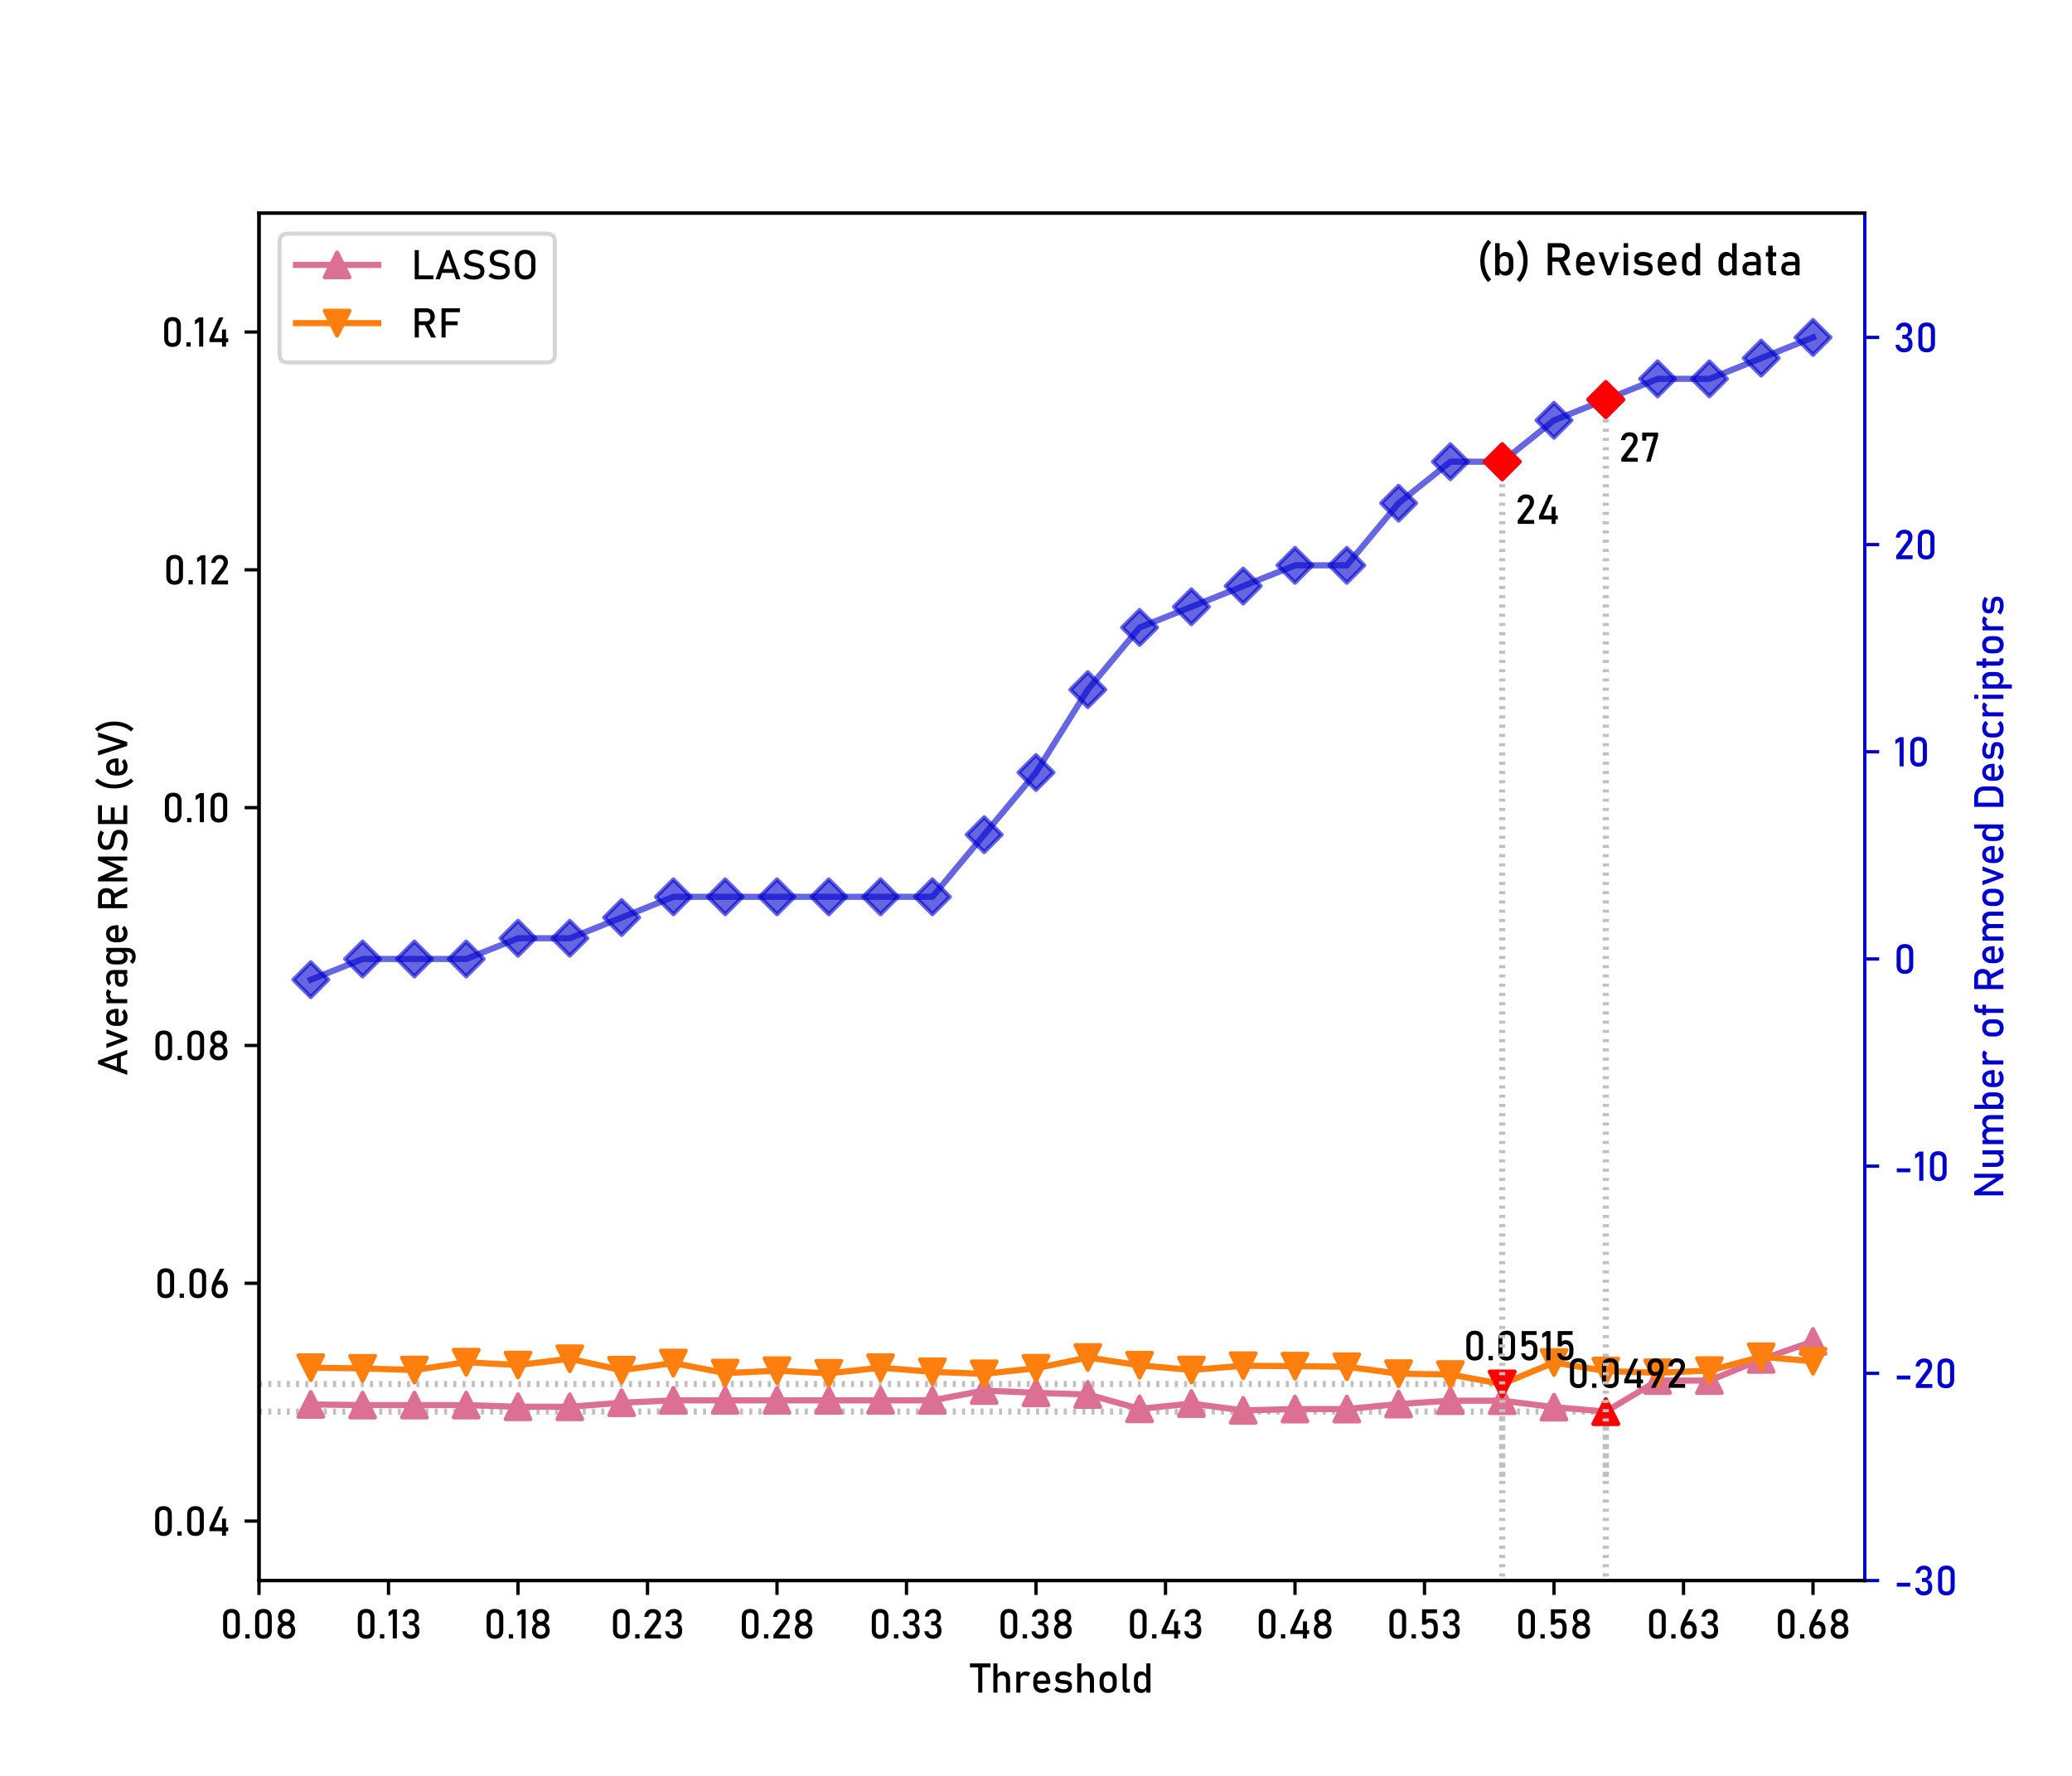 <?xml version="1.0" encoding="utf-8" standalone="no"?>
<!DOCTYPE svg PUBLIC "-//W3C//DTD SVG 1.1//EN"
  "http://www.w3.org/Graphics/SVG/1.1/DTD/svg11.dtd">
<!-- Created with matplotlib (https://matplotlib.org/) -->
<svg height="432pt" version="1.1" viewBox="0 0 504 432" width="504pt" xmlns="http://www.w3.org/2000/svg" xmlns:xlink="http://www.w3.org/1999/xlink">
 <defs>
  <style type="text/css">*{stroke-linecap:butt;stroke-linejoin:round;}</style>
 </defs>
 <g id="figure_1">
  <g id="patch_1">
   <path d="M 0 432 
L 504 432 
L 504 0 
L 0 0 
z
" style="fill:#ffffff;"/>
  </g>
  <g id="axes_1">
   <g id="patch_2">
    <path d="M 63 384.48 
L 453.6 384.48 
L 453.6 51.84 
L 63 51.84 
z
" style="fill:#ffffff;"/>
   </g>
   <g id="line2d_1">
    <path clip-path="url(#p3bc9423dd9)" d="M 63 343.38 
L 390.6 343.38 
" style="fill:none;stroke:#c0c0c0;stroke-dasharray:0.75,1.5;stroke-dashoffset:0;stroke-width:1.5;"/>
   </g>
   <g id="line2d_2">
    <path clip-path="url(#p3bc9423dd9)" d="M 390.6 433 
L 390.6 343.38 
" style="fill:none;stroke:#c0c0c0;stroke-dasharray:0.75,1.5;stroke-dashoffset:0;stroke-width:1.5;"/>
   </g>
   <g id="line2d_3">
    <path clip-path="url(#p3bc9423dd9)" d="M 63 336.679 
L 365.4 336.679 
" style="fill:none;stroke:#c0c0c0;stroke-dasharray:0.75,1.5;stroke-dashoffset:0;stroke-width:1.5;"/>
   </g>
   <g id="line2d_4">
    <path clip-path="url(#p3bc9423dd9)" d="M 365.4 433 
L 365.4 336.679 
" style="fill:none;stroke:#c0c0c0;stroke-dasharray:0.75,1.5;stroke-dashoffset:0;stroke-width:1.5;"/>
   </g>
   <g id="matplotlib.axis_1">
    <g id="xtick_1">
     <g id="line2d_5">
      <defs>
       <path d="M 0 0 
L 0 3.5 
" id="m34cee2394d" style="stroke:#000000;stroke-width:0.8;"/>
      </defs>
      <g>
       <use style="stroke:#000000;stroke-width:0.8;" x="63" xlink:href="#m34cee2394d" y="384.48"/>
      </g>
     </g>
     <g id="text_1">
      <!-- 0.08 -->
      <g transform="translate(53.538 398.58)scale(0.1 -0.1)">
       <defs>
        <path d="M 27.594 -0.734 
Q 17.625 -0.734 12.469 4.578 
Q 7.328 9.906 7.328 19.438 
L 7.328 51.703 
Q 7.328 61.281 12.5 66.578 
Q 17.672 71.875 27.594 71.875 
Q 37.547 71.875 42.703 66.594 
Q 47.859 61.328 47.859 51.703 
L 47.859 19.438 
Q 47.859 9.859 42.672 4.562 
Q 37.5 -0.734 27.594 -0.734 
z
M 27.594 8.734 
Q 32.859 8.734 35.375 11.5 
Q 37.891 14.266 37.891 19.438 
L 37.891 51.703 
Q 37.891 56.891 35.391 59.641 
Q 32.906 62.406 27.594 62.406 
Q 22.266 62.406 19.766 59.641 
Q 17.281 56.891 17.281 51.703 
L 17.281 19.438 
Q 17.281 14.266 19.797 11.5 
Q 22.312 8.734 27.594 8.734 
z
" id="Bahnschrift-48"/>
        <path d="M 6.109 10.453 
L 16.547 10.453 
L 16.547 0 
L 6.109 0 
z
" id="Bahnschrift-46"/>
        <path d="M 28.125 -0.734 
Q 21.688 -0.734 16.797 1.703 
Q 11.922 4.156 9.25 8.625 
Q 6.594 13.094 6.594 19 
L 6.594 20.172 
Q 6.594 25.484 9.25 30.172 
Q 11.922 34.859 16.359 37.25 
Q 12.594 39.312 10.328 43.188 
Q 8.062 47.078 8.062 51.375 
L 8.062 53.078 
Q 8.062 58.641 10.547 62.859 
Q 13.031 67.094 17.578 69.406 
Q 22.125 71.734 28.125 71.734 
Q 34.125 71.734 38.672 69.406 
Q 43.219 67.094 45.703 62.859 
Q 48.188 58.641 48.188 53.078 
L 48.188 51.375 
Q 48.188 46.969 45.875 43.109 
Q 43.562 39.266 39.75 37.25 
Q 44.234 34.812 46.938 30.141 
Q 49.656 25.484 49.656 20.172 
L 49.656 19 
Q 49.656 13.094 47 8.625 
Q 44.344 4.156 39.453 1.703 
Q 34.578 -0.734 28.125 -0.734 
z
M 28.125 8.844 
Q 31.594 8.844 34.219 10.203 
Q 36.859 11.578 38.297 14.031 
Q 39.75 16.5 39.75 19.734 
L 39.75 20.406 
Q 39.75 23.688 38.297 26.141 
Q 36.859 28.609 34.219 29.969 
Q 31.594 31.344 28.125 31.344 
Q 24.656 31.344 22.016 29.969 
Q 19.391 28.609 17.938 26.125 
Q 16.5 23.641 16.5 20.359 
L 16.5 19.625 
Q 16.5 16.406 17.938 13.969 
Q 19.391 11.531 22.016 10.188 
Q 24.656 8.844 28.125 8.844 
z
M 28.125 40.922 
Q 31.109 40.922 33.391 42.203 
Q 35.688 43.5 36.953 45.891 
Q 38.234 48.297 38.234 51.422 
L 38.234 52.094 
Q 38.234 55.078 36.953 57.375 
Q 35.688 59.672 33.391 60.906 
Q 31.109 62.156 28.125 62.156 
Q 25.141 62.156 22.844 60.906 
Q 20.562 59.672 19.281 57.375 
Q 18.016 55.078 18.016 52.047 
L 18.016 51.312 
Q 18.016 48.25 19.281 45.875 
Q 20.562 43.5 22.844 42.203 
Q 25.141 40.922 28.125 40.922 
z
" id="Bahnschrift-56"/>
       </defs>
       <use xlink:href="#Bahnschrift-48"/>
       <use x="55.176" xlink:href="#Bahnschrift-46"/>
       <use x="77.832" xlink:href="#Bahnschrift-48"/>
       <use x="133.008" xlink:href="#Bahnschrift-56"/>
      </g>
     </g>
    </g>
    <g id="xtick_2">
     <g id="line2d_6">
      <g>
       <use style="stroke:#000000;stroke-width:0.8;" x="94.5" xlink:href="#m34cee2394d" y="384.48"/>
      </g>
     </g>
     <g id="text_2">
      <!-- 0.13 -->
      <g transform="translate(86.302 398.58)scale(0.1 -0.1)">
       <defs>
        <path d="M 24.469 0 
L 14.5 0 
L 14.5 60.156 
L 4.391 53.953 
L 4.391 64.266 
L 14.5 71 
L 24.469 71 
z
" id="Bahnschrift-49"/>
        <path d="M 25.688 -0.734 
Q 19.734 -0.734 15.188 1.438 
Q 10.641 3.609 7.875 7.734 
Q 5.125 11.859 4.391 17.672 
L 4.391 17.672 
L 14.547 17.672 
L 14.547 17.672 
Q 14.984 14.656 16.453 12.703 
Q 17.922 10.75 20.234 9.797 
Q 22.562 8.844 25.688 8.844 
Q 30.609 8.844 33.344 11.469 
Q 36.078 14.109 36.078 18.891 
L 36.078 21.047 
Q 36.078 26.375 33.484 29.266 
Q 30.906 32.172 26.172 32.172 
L 21.141 32.172 
L 21.141 41.656 
L 26.172 41.656 
Q 30.328 41.656 32.609 44.141 
Q 34.906 46.625 34.906 51.172 
L 34.906 53.375 
Q 34.906 57.562 32.484 59.859 
Q 30.078 62.156 25.641 62.156 
Q 23.094 62.156 21.094 61.203 
Q 19.094 60.25 17.703 58.266 
Q 16.312 56.297 15.672 53.328 
L 15.672 53.328 
L 5.562 53.328 
L 5.562 53.328 
Q 6.547 59.125 9.25 63.281 
Q 11.969 67.438 16.109 69.578 
Q 20.266 71.734 25.641 71.734 
Q 34.812 71.734 39.844 66.891 
Q 44.875 62.062 44.875 53.266 
L 44.875 52.094 
Q 44.875 46.781 41.984 42.828 
Q 39.109 38.875 33.844 37.062 
Q 39.656 35.797 42.844 31.344 
Q 46.047 26.906 46.047 20.016 
L 46.047 18.844 
Q 46.047 12.641 43.656 8.25 
Q 41.266 3.859 36.688 1.562 
Q 32.125 -0.734 25.688 -0.734 
z
" id="Bahnschrift-51"/>
       </defs>
       <use xlink:href="#Bahnschrift-48"/>
       <use x="55.176" xlink:href="#Bahnschrift-46"/>
       <use x="77.832" xlink:href="#Bahnschrift-49"/>
       <use x="111.084" xlink:href="#Bahnschrift-51"/>
      </g>
     </g>
    </g>
    <g id="xtick_3">
     <g id="line2d_7">
      <g>
       <use style="stroke:#000000;stroke-width:0.8;" x="126" xlink:href="#m34cee2394d" y="384.48"/>
      </g>
     </g>
     <g id="text_3">
      <!-- 0.18 -->
      <g transform="translate(117.634 398.58)scale(0.1 -0.1)">
       <use xlink:href="#Bahnschrift-48"/>
       <use x="55.176" xlink:href="#Bahnschrift-46"/>
       <use x="77.832" xlink:href="#Bahnschrift-49"/>
       <use x="111.084" xlink:href="#Bahnschrift-56"/>
      </g>
     </g>
    </g>
    <g id="xtick_4">
     <g id="line2d_8">
      <g>
       <use style="stroke:#000000;stroke-width:0.8;" x="157.5" xlink:href="#m34cee2394d" y="384.48"/>
      </g>
     </g>
     <g id="text_4">
      <!-- 0.23 -->
      <g transform="translate(148.382 398.58)scale(0.1 -0.1)">
       <defs>
        <path d="M 6.25 8.641 
L 31 41.656 
Q 33.156 44.484 34.344 47.531 
Q 35.547 50.594 35.547 53.219 
L 35.547 53.328 
Q 35.547 57.562 33.047 59.906 
Q 30.562 62.25 25.984 62.25 
Q 21.625 62.25 18.938 59.688 
Q 16.266 57.125 15.672 52.438 
L 15.672 52.391 
L 5.375 52.391 
L 5.375 52.438 
Q 6.25 58.547 8.953 62.859 
Q 11.672 67.188 15.969 69.453 
Q 20.266 71.734 25.875 71.734 
Q 32.234 71.734 36.719 69.562 
Q 41.219 67.391 43.562 63.234 
Q 45.906 59.078 45.906 53.219 
L 45.906 53.172 
Q 45.906 49.422 44.344 45.312 
Q 42.781 41.219 39.984 37.406 
L 19.438 9.469 
L 46.297 9.469 
L 46.297 0 
L 6.25 0 
z
" id="Bahnschrift-50"/>
       </defs>
       <use xlink:href="#Bahnschrift-48"/>
       <use x="55.176" xlink:href="#Bahnschrift-46"/>
       <use x="77.832" xlink:href="#Bahnschrift-50"/>
       <use x="129.492" xlink:href="#Bahnschrift-51"/>
      </g>
     </g>
    </g>
    <g id="xtick_5">
     <g id="line2d_9">
      <g>
       <use style="stroke:#000000;stroke-width:0.8;" x="189" xlink:href="#m34cee2394d" y="384.48"/>
      </g>
     </g>
     <g id="text_5">
      <!-- 0.28 -->
      <g transform="translate(179.713 398.58)scale(0.1 -0.1)">
       <use xlink:href="#Bahnschrift-48"/>
       <use x="55.176" xlink:href="#Bahnschrift-46"/>
       <use x="77.832" xlink:href="#Bahnschrift-50"/>
       <use x="129.492" xlink:href="#Bahnschrift-56"/>
      </g>
     </g>
    </g>
    <g id="xtick_6">
     <g id="line2d_10">
      <g>
       <use style="stroke:#000000;stroke-width:0.8;" x="220.5" xlink:href="#m34cee2394d" y="384.48"/>
      </g>
     </g>
     <g id="text_6">
      <!-- 0.33 -->
      <g transform="translate(211.321 398.58)scale(0.1 -0.1)">
       <use xlink:href="#Bahnschrift-48"/>
       <use x="55.176" xlink:href="#Bahnschrift-46"/>
       <use x="77.832" xlink:href="#Bahnschrift-51"/>
       <use x="130.713" xlink:href="#Bahnschrift-51"/>
      </g>
     </g>
    </g>
    <g id="xtick_7">
     <g id="line2d_11">
      <g>
       <use style="stroke:#000000;stroke-width:0.8;" x="252" xlink:href="#m34cee2394d" y="384.48"/>
      </g>
     </g>
     <g id="text_7">
      <!-- 0.38 -->
      <g transform="translate(242.652 398.58)scale(0.1 -0.1)">
       <use xlink:href="#Bahnschrift-48"/>
       <use x="55.176" xlink:href="#Bahnschrift-46"/>
       <use x="77.832" xlink:href="#Bahnschrift-51"/>
       <use x="130.713" xlink:href="#Bahnschrift-56"/>
      </g>
     </g>
    </g>
    <g id="xtick_8">
     <g id="line2d_12">
      <g>
       <use style="stroke:#000000;stroke-width:0.8;" x="283.5" xlink:href="#m34cee2394d" y="384.48"/>
      </g>
     </g>
     <g id="text_8">
      <!-- 0.43 -->
      <g transform="translate(274.12 398.58)scale(0.1 -0.1)">
       <defs>
        <path d="M 6.344 19.531 
L 30.172 70.953 
L 40.438 70.953 
L 17.188 20.125 
L 52 20.125 
L 52 10.891 
L 6.344 10.891 
z
M 36.969 41.75 
L 46.688 41.75 
L 46.688 -0.047 
L 36.969 -0.047 
z
" id="Bahnschrift-52"/>
       </defs>
       <use xlink:href="#Bahnschrift-48"/>
       <use x="55.176" xlink:href="#Bahnschrift-46"/>
       <use x="77.832" xlink:href="#Bahnschrift-52"/>
       <use x="134.717" xlink:href="#Bahnschrift-51"/>
      </g>
     </g>
    </g>
    <g id="xtick_9">
     <g id="line2d_13">
      <g>
       <use style="stroke:#000000;stroke-width:0.8;" x="315" xlink:href="#m34cee2394d" y="384.48"/>
      </g>
     </g>
     <g id="text_9">
      <!-- 0.48 -->
      <g transform="translate(305.452 398.58)scale(0.1 -0.1)">
       <use xlink:href="#Bahnschrift-48"/>
       <use x="55.176" xlink:href="#Bahnschrift-46"/>
       <use x="77.832" xlink:href="#Bahnschrift-52"/>
       <use x="134.717" xlink:href="#Bahnschrift-56"/>
      </g>
     </g>
    </g>
    <g id="xtick_10">
     <g id="line2d_14">
      <g>
       <use style="stroke:#000000;stroke-width:0.8;" x="346.5" xlink:href="#m34cee2394d" y="384.48"/>
      </g>
     </g>
     <g id="text_10">
      <!-- 0.53 -->
      <g transform="translate(337.243 398.58)scale(0.1 -0.1)">
       <defs>
        <path d="M 27.156 -0.734 
Q 21.781 -0.734 17.594 1.359 
Q 13.422 3.469 10.812 7.469 
Q 8.203 11.469 7.328 17.094 
L 7.328 17.141 
L 17.281 17.141 
L 17.281 17.094 
Q 17.828 13.188 20.406 11.016 
Q 23 8.844 27.156 8.844 
Q 31.938 8.844 34.547 12.031 
Q 37.156 15.234 37.156 21.047 
L 37.156 27 
Q 37.156 32.766 34.547 35.953 
Q 31.938 39.156 27.156 39.156 
Q 24.562 39.156 22.172 37.688 
Q 19.781 36.234 17.969 33.594 
L 8.891 33.594 
L 8.891 71 
L 45.062 71 
L 45.062 61.531 
L 18.844 61.531 
L 18.844 45.562 
Q 20.703 47.078 23 47.906 
Q 25.297 48.734 27.688 48.734 
Q 33.844 48.734 38.203 46.188 
Q 42.578 43.656 44.844 38.766 
Q 47.125 33.891 47.125 27 
L 47.125 21.047 
Q 47.125 14.156 44.781 9.266 
Q 42.438 4.391 37.938 1.828 
Q 33.453 -0.734 27.156 -0.734 
z
" id="Bahnschrift-53"/>
       </defs>
       <use xlink:href="#Bahnschrift-48"/>
       <use x="55.176" xlink:href="#Bahnschrift-46"/>
       <use x="77.832" xlink:href="#Bahnschrift-53"/>
       <use x="132.275" xlink:href="#Bahnschrift-51"/>
      </g>
     </g>
    </g>
    <g id="xtick_11">
     <g id="line2d_15">
      <g>
       <use style="stroke:#000000;stroke-width:0.8;" x="378" xlink:href="#m34cee2394d" y="384.48"/>
      </g>
     </g>
     <g id="text_11">
      <!-- 0.58 -->
      <g transform="translate(368.574 398.58)scale(0.1 -0.1)">
       <use xlink:href="#Bahnschrift-48"/>
       <use x="55.176" xlink:href="#Bahnschrift-46"/>
       <use x="77.832" xlink:href="#Bahnschrift-53"/>
       <use x="132.275" xlink:href="#Bahnschrift-56"/>
      </g>
     </g>
    </g>
    <g id="xtick_12">
     <g id="line2d_16">
      <g>
       <use style="stroke:#000000;stroke-width:0.8;" x="409.5" xlink:href="#m34cee2394d" y="384.48"/>
      </g>
     </g>
     <g id="text_12">
      <!-- 0.63 -->
      <g transform="translate(400.399 398.58)scale(0.1 -0.1)">
       <defs>
        <path d="M 25.641 -0.734 
Q 19.391 -0.734 14.938 1.781 
Q 10.5 4.297 8.172 9.109 
Q 5.859 13.922 5.859 20.703 
L 5.859 20.75 
Q 5.859 24.703 6.781 29.047 
Q 7.719 33.406 9.469 37.594 
Q 9.766 38.328 10.109 39.031 
Q 10.453 39.75 10.797 40.438 
L 26.219 71 
L 36.969 71 
L 18.844 35.594 
L 18.891 37.359 
Q 20.125 39.656 22.469 40.922 
Q 24.812 42.188 27.938 42.188 
Q 33.453 42.188 37.406 39.688 
Q 41.359 37.203 43.406 32.438 
Q 45.453 27.688 45.453 21 
L 45.453 20.953 
Q 45.453 14.109 43.141 9.219 
Q 40.828 4.344 36.359 1.797 
Q 31.891 -0.734 25.641 -0.734 
z
M 25.641 8.844 
Q 30.375 8.844 32.938 11.766 
Q 35.5 14.703 35.5 20.125 
L 35.5 20.172 
Q 35.5 26.125 32.812 29.375 
Q 30.125 32.625 25.141 32.625 
Q 20.703 32.625 18.266 29.344 
Q 15.828 26.078 15.828 20.125 
L 15.828 20.062 
Q 15.828 14.656 18.391 11.75 
Q 20.953 8.844 25.641 8.844 
z
" id="Bahnschrift-54"/>
       </defs>
       <use xlink:href="#Bahnschrift-48"/>
       <use x="55.176" xlink:href="#Bahnschrift-46"/>
       <use x="77.832" xlink:href="#Bahnschrift-54"/>
       <use x="129.15" xlink:href="#Bahnschrift-51"/>
      </g>
     </g>
    </g>
    <g id="xtick_13">
     <g id="line2d_17">
      <g>
       <use style="stroke:#000000;stroke-width:0.8;" x="441" xlink:href="#m34cee2394d" y="384.48"/>
      </g>
     </g>
     <g id="text_13">
      <!-- 0.68 -->
      <g transform="translate(431.73 398.58)scale(0.1 -0.1)">
       <use xlink:href="#Bahnschrift-48"/>
       <use x="55.176" xlink:href="#Bahnschrift-46"/>
       <use x="77.832" xlink:href="#Bahnschrift-54"/>
       <use x="129.15" xlink:href="#Bahnschrift-56"/>
      </g>
     </g>
    </g>
    <g id="text_14">
     <!-- Threshold -->
     <g transform="translate(236.032 411.741)scale(0.1 -0.1)">
      <defs>
       <path d="M 19.094 65.188 
L 29.047 65.188 
L 29.047 0 
L 19.094 0 
z
M -0.984 71 
L 49.125 71 
L 49.125 61.531 
L -0.984 61.531 
z
" id="Bahnschrift-84"/>
       <path d="M 7.812 71 
L 17.781 71 
L 17.781 0 
L 7.812 0 
z
M 38.578 30.719 
Q 38.578 36.078 35.797 39 
Q 33.016 41.938 27.984 41.938 
Q 23.094 41.938 20.438 39.391 
Q 17.781 36.859 17.781 32.234 
L 16.75 42 
Q 19.094 46.484 22.875 48.953 
Q 26.656 51.422 31.25 51.422 
Q 39.5 51.422 44.016 46.016 
Q 48.531 40.625 48.531 30.766 
L 48.531 0 
L 38.578 0 
z
" id="Bahnschrift-104"/>
       <path d="M 7.812 50.688 
L 17.781 50.688 
L 17.781 0 
L 7.812 0 
z
M 35.688 38.672 
Q 34.375 40.281 32.375 41.109 
Q 30.375 41.938 27.734 41.938 
Q 23 41.938 20.391 39.328 
Q 17.781 36.719 17.781 32.078 
L 16.75 41.844 
Q 19.094 46.391 22.797 48.906 
Q 26.516 51.422 31 51.422 
Q 34.469 51.422 37.281 50.422 
Q 40.094 49.422 42.188 47.469 
L 35.688 38.672 
z
" id="Bahnschrift-114"/>
       <path d="M 28.562 -0.734 
Q 21.531 -0.734 16.547 1.906 
Q 11.578 4.547 8.953 9.641 
Q 6.344 14.75 6.344 21.969 
L 6.344 27.688 
Q 6.344 35.203 8.859 40.516 
Q 11.375 45.844 16.156 48.625 
Q 20.953 51.422 27.688 51.422 
Q 34.031 51.422 38.516 48.234 
Q 43.016 45.062 45.375 39.062 
Q 47.75 33.062 47.75 24.656 
L 47.75 21.344 
L 13.578 21.344 
L 13.578 29.344 
L 38.281 29.344 
L 38.281 29.344 
Q 37.844 35.547 35.078 38.984 
Q 32.328 42.438 27.688 42.438 
Q 22.016 42.438 18.922 38.719 
Q 15.828 35.016 15.828 28.219 
L 15.828 21.781 
Q 15.828 15.484 19.141 12.109 
Q 22.469 8.734 28.562 8.734 
Q 31.594 8.734 34.562 9.953 
Q 37.547 11.188 39.891 13.375 
L 39.891 13.375 
L 46.438 6.844 
L 46.438 6.844 
Q 42.672 3.219 37.984 1.234 
Q 33.297 -0.734 28.562 -0.734 
z
" id="Bahnschrift-101"/>
       <path d="M 25.734 -0.734 
Q 21.234 -0.734 17.297 0.141 
Q 13.375 1.031 9.953 2.781 
Q 6.547 4.547 3.656 7.172 
L 3.656 7.172 
L 9.578 14.453 
L 9.578 14.453 
Q 13.672 11.328 17.719 9.766 
Q 21.781 8.203 25.734 8.203 
Q 31.641 8.203 34.594 10.031 
Q 37.547 11.859 37.547 15.531 
Q 37.547 17.969 35.938 19.188 
Q 34.328 20.406 31.938 20.812 
Q 29.547 21.234 25.203 21.578 
Q 24.812 21.578 24.359 21.594 
Q 23.922 21.625 23.531 21.688 
Q 23.344 21.688 23.141 21.703 
Q 22.953 21.734 22.75 21.734 
Q 17.828 22.125 14.406 23.172 
Q 10.984 24.219 8.719 27.094 
Q 6.453 29.984 6.453 35.359 
Q 6.453 40.719 8.641 44.281 
Q 10.844 47.859 15.188 49.641 
Q 19.531 51.422 26.078 51.422 
Q 30.031 51.422 33.609 50.688 
Q 37.203 49.953 40.469 48.516 
Q 43.75 47.078 46.781 44.875 
L 46.781 44.875 
L 40.766 37.594 
L 40.766 37.594 
Q 36.969 40.047 33.281 41.266 
Q 29.594 42.484 26.078 42.484 
Q 21 42.484 18.453 40.75 
Q 15.922 39.016 15.922 35.547 
Q 15.922 33.5 17.359 32.469 
Q 18.797 31.453 20.984 31.109 
Q 23.188 30.766 27.25 30.516 
Q 27.547 30.469 27.859 30.469 
Q 28.172 30.469 28.516 30.422 
Q 28.656 30.422 28.797 30.422 
Q 28.953 30.422 29.109 30.375 
Q 34.422 30.031 38.156 28.953 
Q 41.891 27.875 44.422 24.703 
Q 46.969 21.531 46.969 15.531 
Q 46.969 10.062 44.625 6.469 
Q 42.281 2.875 37.562 1.062 
Q 32.859 -0.734 25.734 -0.734 
z
" id="Bahnschrift-115"/>
       <path d="M 27.25 -0.734 
Q 20.656 -0.734 15.969 1.844 
Q 11.281 4.438 8.812 9.391 
Q 6.344 14.359 6.344 21.344 
L 6.344 29.594 
Q 6.344 36.469 8.812 41.375 
Q 11.281 46.297 15.969 48.859 
Q 20.656 51.422 27.25 51.422 
Q 33.844 51.422 38.531 48.859 
Q 43.219 46.297 45.672 41.375 
Q 48.141 36.469 48.141 29.594 
L 48.141 21.188 
Q 48.141 14.266 45.672 9.344 
Q 43.219 4.438 38.531 1.844 
Q 33.844 -0.734 27.25 -0.734 
z
M 27.25 8.734 
Q 32.469 8.734 35.328 12 
Q 38.188 15.281 38.188 21.188 
L 38.188 29.594 
Q 38.188 35.5 35.328 38.719 
Q 32.469 41.938 27.25 41.938 
Q 22.016 41.938 19.156 38.719 
Q 16.312 35.5 16.312 29.594 
L 16.312 21.188 
Q 16.312 15.281 19.156 12 
Q 22.016 8.734 27.25 8.734 
z
" id="Bahnschrift-111"/>
       <path d="M 17.781 13.094 
Q 17.781 11.234 18.578 10.234 
Q 19.391 9.234 20.844 9.234 
L 25.531 9.234 
L 25.531 -0.25 
L 19.672 -0.25 
Q 14.016 -0.25 10.906 3.266 
Q 7.812 6.781 7.812 13.188 
L 7.812 71 
L 17.781 71 
z
" id="Bahnschrift-108"/>
       <path d="M 36.625 71 
L 46.578 71 
L 46.578 0 
L 36.625 0 
z
M 23.875 -0.875 
Q 18.312 -0.875 14.375 1.531 
Q 10.453 3.953 8.391 8.594 
Q 6.344 13.234 6.344 19.734 
L 6.344 30.906 
Q 6.344 37.453 8.344 42.094 
Q 10.359 46.734 14.188 49.141 
Q 18.016 51.562 23.391 51.562 
Q 27.875 51.562 31.609 49.219 
Q 35.359 46.875 37.641 42.625 
L 36.625 32.281 
Q 36.625 35.5 35.453 37.797 
Q 34.281 40.094 32.047 41.281 
Q 29.828 42.484 26.656 42.484 
Q 21.734 42.484 19.016 39.406 
Q 16.312 36.328 16.312 30.766 
L 16.312 19.734 
Q 16.312 14.203 19.016 11.203 
Q 21.734 8.203 26.656 8.203 
Q 29.828 8.203 32.047 9.438 
Q 34.281 10.688 35.453 13.031 
Q 36.625 15.375 36.625 18.656 
L 37.312 7.953 
Q 35.797 4.203 32.344 1.656 
Q 28.906 -0.875 23.875 -0.875 
z
" id="Bahnschrift-100"/>
      </defs>
      <use xlink:href="#Bahnschrift-84"/>
      <use x="48.145" xlink:href="#Bahnschrift-104"/>
      <use x="104.004" xlink:href="#Bahnschrift-114"/>
      <use x="146.68" xlink:href="#Bahnschrift-101"/>
      <use x="200.293" xlink:href="#Bahnschrift-115"/>
      <use x="252.148" xlink:href="#Bahnschrift-104"/>
      <use x="308.008" xlink:href="#Bahnschrift-111"/>
      <use x="362.5" xlink:href="#Bahnschrift-108"/>
      <use x="391.455" xlink:href="#Bahnschrift-100"/>
     </g>
    </g>
   </g>
   <g id="matplotlib.axis_2">
    <g id="ytick_1">
     <g id="line2d_18">
      <defs>
       <path d="M 0 0 
L -3.5 0 
" id="m9d38464cd2" style="stroke:#000000;stroke-width:0.8;"/>
      </defs>
      <g>
       <use style="stroke:#000000;stroke-width:0.8;" x="63" xlink:href="#m9d38464cd2" y="370.017"/>
      </g>
     </g>
     <g id="text_15">
      <!-- 0.04 -->
      <g transform="translate(37.011 373.567)scale(0.1 -0.1)">
       <use xlink:href="#Bahnschrift-48"/>
       <use x="55.176" xlink:href="#Bahnschrift-46"/>
       <use x="77.832" xlink:href="#Bahnschrift-48"/>
       <use x="133.008" xlink:href="#Bahnschrift-52"/>
      </g>
     </g>
    </g>
    <g id="ytick_2">
     <g id="line2d_19">
      <g>
       <use style="stroke:#000000;stroke-width:0.8;" x="63" xlink:href="#m9d38464cd2" y="312.167"/>
      </g>
     </g>
     <g id="text_16">
      <!-- 0.06 -->
      <g transform="translate(37.569 315.717)scale(0.1 -0.1)">
       <use xlink:href="#Bahnschrift-48"/>
       <use x="55.176" xlink:href="#Bahnschrift-46"/>
       <use x="77.832" xlink:href="#Bahnschrift-48"/>
       <use x="133.008" xlink:href="#Bahnschrift-54"/>
      </g>
     </g>
    </g>
    <g id="ytick_3">
     <g id="line2d_20">
      <g>
       <use style="stroke:#000000;stroke-width:0.8;" x="63" xlink:href="#m9d38464cd2" y="254.317"/>
      </g>
     </g>
     <g id="text_17">
      <!-- 0.08 -->
      <g transform="translate(37.075 257.867)scale(0.1 -0.1)">
       <use xlink:href="#Bahnschrift-48"/>
       <use x="55.176" xlink:href="#Bahnschrift-46"/>
       <use x="77.832" xlink:href="#Bahnschrift-48"/>
       <use x="133.008" xlink:href="#Bahnschrift-56"/>
      </g>
     </g>
    </g>
    <g id="ytick_4">
     <g id="line2d_21">
      <g>
       <use style="stroke:#000000;stroke-width:0.8;" x="63" xlink:href="#m9d38464cd2" y="196.466"/>
      </g>
     </g>
     <g id="text_18">
      <!-- 0.10 -->
      <g transform="translate(39.375 200.016)scale(0.1 -0.1)">
       <use xlink:href="#Bahnschrift-48"/>
       <use x="55.176" xlink:href="#Bahnschrift-46"/>
       <use x="77.832" xlink:href="#Bahnschrift-49"/>
       <use x="111.084" xlink:href="#Bahnschrift-48"/>
      </g>
     </g>
    </g>
    <g id="ytick_5">
     <g id="line2d_22">
      <g>
       <use style="stroke:#000000;stroke-width:0.8;" x="63" xlink:href="#m9d38464cd2" y="138.616"/>
      </g>
     </g>
     <g id="text_19">
      <!-- 0.12 -->
      <g transform="translate(39.727 142.166)scale(0.1 -0.1)">
       <use xlink:href="#Bahnschrift-48"/>
       <use x="55.176" xlink:href="#Bahnschrift-46"/>
       <use x="77.832" xlink:href="#Bahnschrift-49"/>
       <use x="111.084" xlink:href="#Bahnschrift-50"/>
      </g>
     </g>
    </g>
    <g id="ytick_6">
     <g id="line2d_23">
      <g>
       <use style="stroke:#000000;stroke-width:0.8;" x="63" xlink:href="#m9d38464cd2" y="80.765"/>
      </g>
     </g>
     <g id="text_20">
      <!-- 0.14 -->
      <g transform="translate(39.203 84.315)scale(0.1 -0.1)">
       <use xlink:href="#Bahnschrift-48"/>
       <use x="55.176" xlink:href="#Bahnschrift-46"/>
       <use x="77.832" xlink:href="#Bahnschrift-49"/>
       <use x="111.084" xlink:href="#Bahnschrift-52"/>
      </g>
     </g>
    </g>
    <g id="text_21">
     <!-- Average RMSE (eV) -->
     <g transform="translate(30.95 261.666)rotate(-90)scale(0.1 -0.1)">
      <defs>
       <path d="M 28.125 71 
L 36.625 71 
L 62.797 0 
L 52.047 0 
L 32.375 57.281 
L 12.703 0 
L 1.953 0 
z
M 14.016 25.047 
L 51.375 25.047 
L 51.375 15.578 
L 14.016 15.578 
z
" id="Bahnschrift-65"/>
       <path d="M 37.641 50.688 
L 48.047 50.688 
L 29 0 
L 21.484 0 
L 2.438 50.688 
L 12.844 50.688 
L 25.25 14.5 
z
" id="Bahnschrift-118"/>
       <path d="M 36.422 32.125 
Q 36.422 37.109 33.766 39.859 
Q 31.109 42.625 26.219 42.625 
Q 23.188 42.625 20.281 41.688 
Q 17.391 40.766 15.141 39.109 
L 7.859 44.094 
Q 10.75 47.562 15.453 49.484 
Q 20.172 51.422 25.922 51.422 
Q 32.234 51.422 36.719 49.188 
Q 41.219 46.969 43.562 42.75 
Q 45.906 38.531 45.906 32.562 
L 45.906 0 
L 36.422 0 
z
M 24.031 -0.734 
Q 14.656 -0.734 10.016 3.141 
Q 5.375 7.031 5.375 14.938 
Q 5.375 22.469 9.625 26.219 
Q 13.875 29.984 22.469 29.984 
L 36.859 29.984 
L 37.547 21.969 
L 22.516 21.969 
Q 18.609 21.969 16.672 20.234 
Q 14.75 18.5 14.75 14.938 
Q 14.75 11.078 17.312 9.219 
Q 19.875 7.375 25.094 7.375 
Q 30.812 7.375 33.609 8.594 
Q 36.422 9.812 36.422 12.406 
L 37.453 5.281 
Q 36.141 3.219 34.203 1.906 
Q 32.281 0.594 29.734 -0.062 
Q 27.203 -0.734 24.031 -0.734 
z
" id="Bahnschrift-97"/>
       <path d="M 24.812 -20.609 
Q 19.094 -20.609 14.578 -18.484 
Q 10.062 -16.359 7.562 -12.5 
L 7.562 -12.5 
L 14.312 -6.391 
L 14.312 -6.391 
Q 16.266 -9.078 18.969 -10.547 
Q 21.688 -12.016 24.656 -12.016 
Q 30.375 -12.016 33.5 -8.859 
Q 36.625 -5.719 36.625 0.047 
L 36.625 50.688 
L 46.578 50.688 
L 46.578 1.516 
Q 46.578 -5.469 44.016 -10.453 
Q 41.453 -15.438 36.562 -18.016 
Q 31.688 -20.609 24.812 -20.609 
z
M 23.875 -0.875 
Q 18.312 -0.875 14.375 1.531 
Q 10.453 3.953 8.391 8.594 
Q 6.344 13.234 6.344 19.734 
L 6.344 30.906 
Q 6.344 37.453 8.344 42.094 
Q 10.359 46.734 14.188 49.141 
Q 18.016 51.562 23.391 51.562 
Q 27.875 51.562 31.609 49.219 
Q 35.359 46.875 37.641 42.625 
L 36.625 32.281 
Q 36.625 35.5 35.453 37.797 
Q 34.281 40.094 32.047 41.281 
Q 29.828 42.484 26.656 42.484 
Q 21.734 42.484 19.016 39.406 
Q 16.312 36.328 16.312 30.766 
L 16.312 19.734 
Q 16.312 14.203 19.016 11.203 
Q 21.734 8.203 26.656 8.203 
Q 29.828 8.203 32.047 9.438 
Q 34.281 10.688 35.453 13.031 
Q 36.625 15.375 36.625 18.656 
L 37.312 7.953 
Q 35.797 4.203 32.344 1.656 
Q 28.906 -0.875 23.875 -0.875 
z
" id="Bahnschrift-103"/>
       <path id="Bahnschrift-32"/>
       <path d="M 13.141 39.5 
L 37.359 39.5 
Q 40.188 39.5 42.375 40.859 
Q 44.578 42.234 45.766 44.75 
Q 46.969 47.266 46.969 50.531 
L 46.969 50.531 
Q 46.969 53.812 45.766 56.328 
Q 44.578 58.844 42.406 60.203 
Q 40.234 61.578 37.359 61.578 
L 13.141 61.578 
L 13.141 71.047 
L 36.969 71.047 
Q 43.109 71.047 47.766 68.5 
Q 52.438 65.969 55 61.297 
Q 57.562 56.641 57.562 50.531 
L 57.562 50.531 
Q 57.562 44.438 54.969 39.766 
Q 52.391 35.109 47.719 32.562 
Q 43.062 30.031 36.969 30.031 
L 13.141 30.031 
z
M 8.797 71.047 
L 18.75 71.047 
L 18.75 0 
L 8.797 0 
z
M 32.469 32.234 
L 42.391 34.469 
L 60.547 0 
L 48.734 0 
z
" id="Bahnschrift-82"/>
       <path d="M 59.812 71 
L 69.141 71 
L 69.141 0 
L 59.422 0 
L 59.422 53.172 
L 59.906 50.047 
L 42.438 9.859 
L 35.5 9.859 
L 18.016 49.078 
L 18.5 53.172 
L 18.5 0 
L 8.797 0 
L 8.797 71 
L 18.109 71 
L 38.969 24.125 
z
" id="Bahnschrift-77"/>
       <path d="M 30.125 -0.734 
Q 25 -0.734 20.406 0.234 
Q 15.828 1.219 11.844 3.172 
Q 7.859 5.125 4.391 8.062 
L 4.391 8.062 
L 10.594 15.672 
L 10.594 15.672 
Q 14.656 12.156 19.531 10.391 
Q 24.422 8.641 30.125 8.641 
Q 37.844 8.641 42.094 11.5 
Q 46.344 14.359 46.344 19.578 
L 46.344 19.625 
Q 46.344 23.344 44.406 25.516 
Q 42.484 27.688 39.422 28.734 
Q 36.375 29.781 31.547 30.672 
Q 31.391 30.719 31.219 30.719 
Q 31.062 30.719 30.906 30.766 
L 30.172 30.906 
Q 23.047 32.125 18.578 33.656 
Q 14.109 35.203 10.938 39.281 
Q 7.766 43.359 7.766 50.875 
L 7.766 50.922 
Q 7.766 57.516 10.719 62.172 
Q 13.672 66.844 19.328 69.281 
Q 25 71.734 32.953 71.734 
Q 36.766 71.734 40.453 70.891 
Q 44.141 70.062 47.719 68.422 
Q 51.312 66.797 54.781 64.312 
L 54.781 64.312 
L 49.125 56.391 
L 49.125 56.391 
Q 45.062 59.375 41.031 60.859 
Q 37.016 62.359 32.953 62.359 
Q 25.688 62.359 21.656 59.453 
Q 17.625 56.547 17.625 51.219 
L 17.625 51.172 
Q 17.625 47.516 19.703 45.406 
Q 21.781 43.312 24.875 42.312 
Q 27.984 41.312 33.5 40.234 
Q 33.688 40.188 33.859 40.156 
Q 34.031 40.141 34.234 40.094 
Q 34.469 40.047 34.766 39.984 
Q 35.062 39.938 35.297 39.891 
Q 41.75 38.578 46.062 36.766 
Q 50.391 34.969 53.297 30.938 
Q 56.203 26.906 56.203 19.922 
L 56.203 19.828 
Q 56.203 13.328 53.125 8.719 
Q 50.047 4.109 44.203 1.688 
Q 38.375 -0.734 30.125 -0.734 
z
" id="Bahnschrift-83"/>
       <path d="M 8.797 71 
L 18.75 71 
L 18.75 0 
L 8.797 0 
z
M 13.625 9.469 
L 54.391 9.469 
L 54.391 0 
L 13.625 0 
z
M 13.625 39.984 
L 49.031 39.984 
L 49.031 30.516 
L 13.625 30.516 
z
M 13.625 71 
L 54.391 71 
L 54.391 61.531 
L 13.625 61.531 
z
" id="Bahnschrift-69"/>
       <path d="M 26.125 -15.281 
Q 17.438 -5.859 13.109 5.828 
Q 8.797 17.531 8.797 31.641 
Q 8.797 45.75 13.109 57.438 
Q 17.438 69.141 26.125 78.562 
L 32.953 72.359 
Q 25.594 64.156 21.922 54 
Q 18.266 43.844 18.266 31.641 
Q 18.266 19.438 21.922 9.281 
Q 25.594 -0.875 32.953 -9.125 
L 26.125 -15.281 
z
" id="Bahnschrift-40"/>
       <path d="M 1.469 71 
L 12.312 71 
L 29.344 15.328 
L 46.391 71 
L 57.234 71 
L 34.078 0 
L 24.609 0 
z
" id="Bahnschrift-86"/>
       <path d="M 0.984 -9.125 
Q 8.344 -0.875 12 9.281 
Q 15.672 19.438 15.672 31.641 
Q 15.672 43.844 12 54 
Q 8.344 64.156 0.984 72.359 
L 7.812 78.562 
Q 16.5 69.141 20.812 57.438 
Q 25.141 45.75 25.141 31.641 
Q 25.141 17.531 20.812 5.828 
Q 16.5 -5.859 7.812 -15.281 
z
" id="Bahnschrift-41"/>
      </defs>
      <use xlink:href="#Bahnschrift-65"/>
      <use x="64.746" xlink:href="#Bahnschrift-118"/>
      <use x="114.746" xlink:href="#Bahnschrift-101"/>
      <use x="168.359" xlink:href="#Bahnschrift-114"/>
      <use x="211.035" xlink:href="#Bahnschrift-97"/>
      <use x="264.258" xlink:href="#Bahnschrift-103"/>
      <use x="318.164" xlink:href="#Bahnschrift-101"/>
      <use x="371.777" xlink:href="#Bahnschrift-32"/>
      <use x="398.633" xlink:href="#Bahnschrift-82"/>
      <use x="463.818" xlink:href="#Bahnschrift-77"/>
      <use x="541.748" xlink:href="#Bahnschrift-83"/>
      <use x="603.32" xlink:href="#Bahnschrift-69"/>
      <use x="663.086" xlink:href="#Bahnschrift-32"/>
      <use x="689.941" xlink:href="#Bahnschrift-40"/>
      <use x="723.877" xlink:href="#Bahnschrift-101"/>
      <use x="777.49" xlink:href="#Bahnschrift-86"/>
      <use x="836.182" xlink:href="#Bahnschrift-41"/>
     </g>
    </g>
   </g>
   <g id="line2d_24">
    <path clip-path="url(#p3bc9423dd9)" d="M 75.6 341.647 
L 88.2 341.797 
L 100.8 341.797 
L 113.4 341.797 
L 126 342.211 
L 138.6 342.211 
L 151.2 341.223 
L 163.8 340.648 
L 176.4 340.648 
L 189 340.648 
L 201.6 340.648 
L 214.2 340.648 
L 226.8 340.648 
L 239.4 338.255 
L 252 338.824 
L 264.6 339.214 
L 277.2 342.717 
L 289.8 341.431 
L 302.4 343.09 
L 315 342.766 
L 327.6 342.766 
L 340.2 341.544 
L 352.8 340.73 
L 365.4 340.73 
L 378 342.295 
L 390.6 343.38 
L 403.2 335.839 
L 415.8 335.839 
L 428.4 330.684 
L 441 326.309 
" style="fill:none;stroke:#db7093;stroke-linecap:square;stroke-width:1.5;"/>
    <defs>
     <path d="M 0 -3 
L -3 3 
L 3 3 
z
" id="m0584eb2135" style="stroke:#db7093;stroke-linejoin:miter;"/>
    </defs>
    <g clip-path="url(#p3bc9423dd9)">
     <use style="fill:#db7093;stroke:#db7093;stroke-linejoin:miter;" x="75.6" xlink:href="#m0584eb2135" y="341.647"/>
     <use style="fill:#db7093;stroke:#db7093;stroke-linejoin:miter;" x="88.2" xlink:href="#m0584eb2135" y="341.797"/>
     <use style="fill:#db7093;stroke:#db7093;stroke-linejoin:miter;" x="100.8" xlink:href="#m0584eb2135" y="341.797"/>
     <use style="fill:#db7093;stroke:#db7093;stroke-linejoin:miter;" x="113.4" xlink:href="#m0584eb2135" y="341.797"/>
     <use style="fill:#db7093;stroke:#db7093;stroke-linejoin:miter;" x="126" xlink:href="#m0584eb2135" y="342.211"/>
     <use style="fill:#db7093;stroke:#db7093;stroke-linejoin:miter;" x="138.6" xlink:href="#m0584eb2135" y="342.211"/>
     <use style="fill:#db7093;stroke:#db7093;stroke-linejoin:miter;" x="151.2" xlink:href="#m0584eb2135" y="341.223"/>
     <use style="fill:#db7093;stroke:#db7093;stroke-linejoin:miter;" x="163.8" xlink:href="#m0584eb2135" y="340.648"/>
     <use style="fill:#db7093;stroke:#db7093;stroke-linejoin:miter;" x="176.4" xlink:href="#m0584eb2135" y="340.648"/>
     <use style="fill:#db7093;stroke:#db7093;stroke-linejoin:miter;" x="189" xlink:href="#m0584eb2135" y="340.648"/>
     <use style="fill:#db7093;stroke:#db7093;stroke-linejoin:miter;" x="201.6" xlink:href="#m0584eb2135" y="340.648"/>
     <use style="fill:#db7093;stroke:#db7093;stroke-linejoin:miter;" x="214.2" xlink:href="#m0584eb2135" y="340.648"/>
     <use style="fill:#db7093;stroke:#db7093;stroke-linejoin:miter;" x="226.8" xlink:href="#m0584eb2135" y="340.648"/>
     <use style="fill:#db7093;stroke:#db7093;stroke-linejoin:miter;" x="239.4" xlink:href="#m0584eb2135" y="338.255"/>
     <use style="fill:#db7093;stroke:#db7093;stroke-linejoin:miter;" x="252" xlink:href="#m0584eb2135" y="338.824"/>
     <use style="fill:#db7093;stroke:#db7093;stroke-linejoin:miter;" x="264.6" xlink:href="#m0584eb2135" y="339.214"/>
     <use style="fill:#db7093;stroke:#db7093;stroke-linejoin:miter;" x="277.2" xlink:href="#m0584eb2135" y="342.717"/>
     <use style="fill:#db7093;stroke:#db7093;stroke-linejoin:miter;" x="289.8" xlink:href="#m0584eb2135" y="341.431"/>
     <use style="fill:#db7093;stroke:#db7093;stroke-linejoin:miter;" x="302.4" xlink:href="#m0584eb2135" y="343.09"/>
     <use style="fill:#db7093;stroke:#db7093;stroke-linejoin:miter;" x="315" xlink:href="#m0584eb2135" y="342.766"/>
     <use style="fill:#db7093;stroke:#db7093;stroke-linejoin:miter;" x="327.6" xlink:href="#m0584eb2135" y="342.766"/>
     <use style="fill:#db7093;stroke:#db7093;stroke-linejoin:miter;" x="340.2" xlink:href="#m0584eb2135" y="341.544"/>
     <use style="fill:#db7093;stroke:#db7093;stroke-linejoin:miter;" x="352.8" xlink:href="#m0584eb2135" y="340.73"/>
     <use style="fill:#db7093;stroke:#db7093;stroke-linejoin:miter;" x="365.4" xlink:href="#m0584eb2135" y="340.73"/>
     <use style="fill:#db7093;stroke:#db7093;stroke-linejoin:miter;" x="378" xlink:href="#m0584eb2135" y="342.295"/>
     <use style="fill:#db7093;stroke:#db7093;stroke-linejoin:miter;" x="390.6" xlink:href="#m0584eb2135" y="343.38"/>
     <use style="fill:#db7093;stroke:#db7093;stroke-linejoin:miter;" x="403.2" xlink:href="#m0584eb2135" y="335.839"/>
     <use style="fill:#db7093;stroke:#db7093;stroke-linejoin:miter;" x="415.8" xlink:href="#m0584eb2135" y="335.839"/>
     <use style="fill:#db7093;stroke:#db7093;stroke-linejoin:miter;" x="428.4" xlink:href="#m0584eb2135" y="330.684"/>
     <use style="fill:#db7093;stroke:#db7093;stroke-linejoin:miter;" x="441" xlink:href="#m0584eb2135" y="326.309"/>
    </g>
   </g>
   <g id="line2d_25">
    <path clip-path="url(#p3bc9423dd9)" d="M 75.6 332.708 
L 88.2 332.869 
L 100.8 333.277 
L 113.4 331.371 
L 126 332.063 
L 138.6 330.53 
L 151.2 333.31 
L 163.8 331.573 
L 176.4 334.017 
L 189 333.441 
L 201.6 334.075 
L 214.2 332.697 
L 226.8 333.718 
L 239.4 334.194 
L 252 332.841 
L 264.6 330.225 
L 277.2 332.11 
L 289.8 333.271 
L 302.4 332.229 
L 315 332.336 
L 327.6 332.471 
L 340.2 334.156 
L 352.8 334.363 
L 365.4 336.679 
L 378 331.444 
L 390.6 333.52 
L 403.2 333.931 
L 415.8 333.421 
L 428.4 330.047 
L 441 331.139 
" style="fill:none;stroke:#ff7f0e;stroke-linecap:square;stroke-width:1.5;"/>
    <defs>
     <path d="M -0 3 
L 3 -3 
L -3 -3 
z
" id="m5454b98e00" style="stroke:#ff7f0e;stroke-linejoin:miter;"/>
    </defs>
    <g clip-path="url(#p3bc9423dd9)">
     <use style="fill:#ff7f0e;stroke:#ff7f0e;stroke-linejoin:miter;" x="75.6" xlink:href="#m5454b98e00" y="332.708"/>
     <use style="fill:#ff7f0e;stroke:#ff7f0e;stroke-linejoin:miter;" x="88.2" xlink:href="#m5454b98e00" y="332.869"/>
     <use style="fill:#ff7f0e;stroke:#ff7f0e;stroke-linejoin:miter;" x="100.8" xlink:href="#m5454b98e00" y="333.277"/>
     <use style="fill:#ff7f0e;stroke:#ff7f0e;stroke-linejoin:miter;" x="113.4" xlink:href="#m5454b98e00" y="331.371"/>
     <use style="fill:#ff7f0e;stroke:#ff7f0e;stroke-linejoin:miter;" x="126" xlink:href="#m5454b98e00" y="332.063"/>
     <use style="fill:#ff7f0e;stroke:#ff7f0e;stroke-linejoin:miter;" x="138.6" xlink:href="#m5454b98e00" y="330.53"/>
     <use style="fill:#ff7f0e;stroke:#ff7f0e;stroke-linejoin:miter;" x="151.2" xlink:href="#m5454b98e00" y="333.31"/>
     <use style="fill:#ff7f0e;stroke:#ff7f0e;stroke-linejoin:miter;" x="163.8" xlink:href="#m5454b98e00" y="331.573"/>
     <use style="fill:#ff7f0e;stroke:#ff7f0e;stroke-linejoin:miter;" x="176.4" xlink:href="#m5454b98e00" y="334.017"/>
     <use style="fill:#ff7f0e;stroke:#ff7f0e;stroke-linejoin:miter;" x="189" xlink:href="#m5454b98e00" y="333.441"/>
     <use style="fill:#ff7f0e;stroke:#ff7f0e;stroke-linejoin:miter;" x="201.6" xlink:href="#m5454b98e00" y="334.075"/>
     <use style="fill:#ff7f0e;stroke:#ff7f0e;stroke-linejoin:miter;" x="214.2" xlink:href="#m5454b98e00" y="332.697"/>
     <use style="fill:#ff7f0e;stroke:#ff7f0e;stroke-linejoin:miter;" x="226.8" xlink:href="#m5454b98e00" y="333.718"/>
     <use style="fill:#ff7f0e;stroke:#ff7f0e;stroke-linejoin:miter;" x="239.4" xlink:href="#m5454b98e00" y="334.194"/>
     <use style="fill:#ff7f0e;stroke:#ff7f0e;stroke-linejoin:miter;" x="252" xlink:href="#m5454b98e00" y="332.841"/>
     <use style="fill:#ff7f0e;stroke:#ff7f0e;stroke-linejoin:miter;" x="264.6" xlink:href="#m5454b98e00" y="330.225"/>
     <use style="fill:#ff7f0e;stroke:#ff7f0e;stroke-linejoin:miter;" x="277.2" xlink:href="#m5454b98e00" y="332.11"/>
     <use style="fill:#ff7f0e;stroke:#ff7f0e;stroke-linejoin:miter;" x="289.8" xlink:href="#m5454b98e00" y="333.271"/>
     <use style="fill:#ff7f0e;stroke:#ff7f0e;stroke-linejoin:miter;" x="302.4" xlink:href="#m5454b98e00" y="332.229"/>
     <use style="fill:#ff7f0e;stroke:#ff7f0e;stroke-linejoin:miter;" x="315" xlink:href="#m5454b98e00" y="332.336"/>
     <use style="fill:#ff7f0e;stroke:#ff7f0e;stroke-linejoin:miter;" x="327.6" xlink:href="#m5454b98e00" y="332.471"/>
     <use style="fill:#ff7f0e;stroke:#ff7f0e;stroke-linejoin:miter;" x="340.2" xlink:href="#m5454b98e00" y="334.156"/>
     <use style="fill:#ff7f0e;stroke:#ff7f0e;stroke-linejoin:miter;" x="352.8" xlink:href="#m5454b98e00" y="334.363"/>
     <use style="fill:#ff7f0e;stroke:#ff7f0e;stroke-linejoin:miter;" x="365.4" xlink:href="#m5454b98e00" y="336.679"/>
     <use style="fill:#ff7f0e;stroke:#ff7f0e;stroke-linejoin:miter;" x="378" xlink:href="#m5454b98e00" y="331.444"/>
     <use style="fill:#ff7f0e;stroke:#ff7f0e;stroke-linejoin:miter;" x="390.6" xlink:href="#m5454b98e00" y="333.52"/>
     <use style="fill:#ff7f0e;stroke:#ff7f0e;stroke-linejoin:miter;" x="403.2" xlink:href="#m5454b98e00" y="333.931"/>
     <use style="fill:#ff7f0e;stroke:#ff7f0e;stroke-linejoin:miter;" x="415.8" xlink:href="#m5454b98e00" y="333.421"/>
     <use style="fill:#ff7f0e;stroke:#ff7f0e;stroke-linejoin:miter;" x="428.4" xlink:href="#m5454b98e00" y="330.047"/>
     <use style="fill:#ff7f0e;stroke:#ff7f0e;stroke-linejoin:miter;" x="441" xlink:href="#m5454b98e00" y="331.139"/>
    </g>
   </g>
   <g id="patch_3">
    <path d="M 63 384.48 
L 63 51.84 
" style="fill:none;stroke:#000000;stroke-linecap:square;stroke-linejoin:miter;stroke-width:0.8;"/>
   </g>
   <g id="patch_4">
    <path d="M 453.6 384.48 
L 453.6 51.84 
" style="fill:none;stroke:#000000;stroke-linecap:square;stroke-linejoin:miter;stroke-width:0.8;"/>
   </g>
   <g id="patch_5">
    <path d="M 63 384.48 
L 453.6 384.48 
" style="fill:none;stroke:#000000;stroke-linecap:square;stroke-linejoin:miter;stroke-width:0.8;"/>
   </g>
   <g id="patch_6">
    <path d="M 63 51.84 
L 453.6 51.84 
" style="fill:none;stroke:#000000;stroke-linecap:square;stroke-linejoin:miter;stroke-width:0.8;"/>
   </g>
   <g id="PathCollection_1">
    <defs>
     <path d="M 0 -3 
L -3 3 
L 3 3 
z
" id="m9608a67b0b" style="stroke:#ff0000;"/>
    </defs>
    <g clip-path="url(#p3bc9423dd9)">
     <use style="fill:#ff0000;stroke:#ff0000;" x="390.6" xlink:href="#m9608a67b0b" y="343.38"/>
    </g>
   </g>
   <g id="PathCollection_2">
    <defs>
     <path d="M -0 3 
L 3 -3 
L -3 -3 
z
" id="mea17437c3b" style="stroke:#ff0000;"/>
    </defs>
    <g clip-path="url(#p3bc9423dd9)">
     <use style="fill:#ff0000;stroke:#ff0000;" x="365.4" xlink:href="#mea17437c3b" y="336.679"/>
    </g>
   </g>
   <g id="text_22">
    <!-- 0.0492 -->
    <g transform="translate(381.15 337.595)scale(0.1 -0.1)">
     <defs>
      <path d="M 32.469 35.25 
L 32.422 33.5 
Q 31.203 31.25 28.734 30.203 
Q 26.266 29.156 22.906 29.156 
Q 17.828 29.156 13.969 31.734 
Q 10.109 34.328 7.984 39.031 
Q 5.859 43.75 5.859 49.953 
L 5.859 50 
Q 5.859 56.891 8.172 61.766 
Q 10.5 66.656 14.969 69.188 
Q 19.438 71.734 25.688 71.734 
Q 31.938 71.734 36.375 69.141 
Q 40.828 66.547 43.141 61.609 
Q 45.453 56.688 45.453 49.75 
L 45.453 49.703 
Q 45.453 45.906 44.469 41.578 
Q 43.5 37.25 41.703 33.016 
Q 41.406 32.375 41.109 31.719 
Q 40.828 31.062 40.484 30.422 
L 25.344 0 
L 14.594 0 
z
M 25.688 38.234 
Q 30.375 38.234 32.938 41.406 
Q 35.5 44.578 35.5 50.344 
L 35.5 50.391 
Q 35.5 56 32.938 59.078 
Q 30.375 62.156 25.688 62.156 
Q 20.953 62.156 18.391 59.078 
Q 15.828 56 15.828 50.344 
L 15.828 50.297 
Q 15.828 44.531 18.391 41.375 
Q 20.953 38.234 25.688 38.234 
z
" id="Bahnschrift-57"/>
     </defs>
     <use xlink:href="#Bahnschrift-48"/>
     <use x="55.176" xlink:href="#Bahnschrift-46"/>
     <use x="77.832" xlink:href="#Bahnschrift-48"/>
     <use x="133.008" xlink:href="#Bahnschrift-52"/>
     <use x="189.893" xlink:href="#Bahnschrift-57"/>
     <use x="241.211" xlink:href="#Bahnschrift-50"/>
    </g>
   </g>
   <g id="text_23">
    <!-- 0.0515 -->
    <g transform="translate(355.95 330.894)scale(0.1 -0.1)">
     <use xlink:href="#Bahnschrift-48"/>
     <use x="55.176" xlink:href="#Bahnschrift-46"/>
     <use x="77.832" xlink:href="#Bahnschrift-48"/>
     <use x="133.008" xlink:href="#Bahnschrift-53"/>
     <use x="187.451" xlink:href="#Bahnschrift-49"/>
     <use x="220.703" xlink:href="#Bahnschrift-53"/>
    </g>
   </g>
   <g id="legend_1">
    <g id="patch_7">
     <path d="M 70 88.162 
L 132.978 88.162 
Q 134.978 88.162 134.978 86.162 
L 134.978 58.84 
Q 134.978 56.84 132.978 56.84 
L 70 56.84 
Q 68 56.84 68 58.84 
L 68 86.162 
Q 68 88.162 70 88.162 
z
" style="fill:#ffffff;opacity:0.8;stroke:#cccccc;stroke-linejoin:miter;"/>
    </g>
    <g id="line2d_26">
     <path d="M 72 64.44 
L 92 64.44 
" style="fill:none;stroke:#db7093;stroke-linecap:square;stroke-width:1.5;"/>
    </g>
    <g id="line2d_27">
     <g>
      <use style="fill:#db7093;stroke:#db7093;stroke-linejoin:miter;" x="82" xlink:href="#m0584eb2135" y="64.44"/>
     </g>
    </g>
    <g id="text_24">
     <!-- LASSO -->
     <g transform="translate(100 67.94)scale(0.1 -0.1)">
      <defs>
       <path d="M 8.797 71 
L 18.75 71 
L 18.75 0 
L 8.797 0 
z
M 13.766 9.469 
L 54.391 9.469 
L 54.391 0 
L 13.766 0 
z
" id="Bahnschrift-76"/>
       <path d="M 32.281 -0.734 
Q 24.859 -0.734 19.188 2.516 
Q 13.531 5.766 10.422 11.688 
Q 7.328 17.625 7.328 25.438 
L 7.328 45.562 
Q 7.328 53.375 10.422 59.297 
Q 13.531 65.234 19.188 68.484 
Q 24.859 71.734 32.281 71.734 
Q 39.703 71.734 45.359 68.484 
Q 51.031 65.234 54.125 59.297 
Q 57.234 53.375 57.234 45.562 
L 57.234 25.438 
Q 57.234 17.625 54.125 11.688 
Q 51.031 5.766 45.359 2.516 
Q 39.703 -0.734 32.281 -0.734 
z
M 32.281 9.078 
Q 36.672 9.078 40.016 11.047 
Q 43.359 13.031 45.188 16.672 
Q 47.016 20.312 47.016 25.094 
L 47.016 45.906 
Q 47.016 50.688 45.188 54.312 
Q 43.359 57.953 40.016 59.938 
Q 36.672 61.922 32.281 61.922 
Q 27.875 61.922 24.531 59.938 
Q 21.188 57.953 19.359 54.312 
Q 17.531 50.688 17.531 45.906 
L 17.531 25.094 
Q 17.531 20.312 19.359 16.672 
Q 21.188 13.031 24.531 11.047 
Q 27.875 9.078 32.281 9.078 
z
" id="Bahnschrift-79"/>
      </defs>
      <use xlink:href="#Bahnschrift-76"/>
      <use x="57.324" xlink:href="#Bahnschrift-65"/>
      <use x="122.07" xlink:href="#Bahnschrift-83"/>
      <use x="183.643" xlink:href="#Bahnschrift-83"/>
      <use x="245.215" xlink:href="#Bahnschrift-79"/>
     </g>
    </g>
    <g id="line2d_28">
     <path d="M 72 78.601 
L 92 78.601 
" style="fill:none;stroke:#ff7f0e;stroke-linecap:square;stroke-width:1.5;"/>
    </g>
    <g id="line2d_29">
     <g>
      <use style="fill:#ff7f0e;stroke:#ff7f0e;stroke-linejoin:miter;" x="82" xlink:href="#m5454b98e00" y="78.601"/>
     </g>
    </g>
    <g id="text_25">
     <!-- RF -->
     <g transform="translate(100 82.101)scale(0.1 -0.1)">
      <defs>
       <path d="M 8.797 71 
L 18.75 71 
L 18.75 0 
L 8.797 0 
z
M 13.672 39.359 
L 48.094 39.359 
L 48.094 29.891 
L 13.672 29.891 
z
M 13.672 71 
L 53.469 71 
L 53.469 61.531 
L 13.672 61.531 
z
" id="Bahnschrift-70"/>
      </defs>
      <use xlink:href="#Bahnschrift-82"/>
      <use x="65.186" xlink:href="#Bahnschrift-70"/>
     </g>
    </g>
   </g>
  </g>
  <g id="axes_2">
   <g id="matplotlib.axis_3">
    <g id="ytick_7">
     <g id="line2d_30">
      <defs>
       <path d="M 0 0 
L 3.5 0 
" id="mac013a48c8" style="stroke:#0000cd;stroke-width:0.8;"/>
      </defs>
      <g>
       <use style="fill:#0000cd;stroke:#0000cd;stroke-width:0.8;" x="453.6" xlink:href="#mac013a48c8" y="384.48"/>
      </g>
     </g>
     <g id="text_26">
      <!-- -30 -->
      <g style="fill:#0000cd;" transform="translate(460.6 388.03)scale(0.1 -0.1)">
       <defs>
        <path d="M 40.625 30.172 
L 40.625 20.703 
L 7.812 20.703 
L 7.812 30.172 
z
" id="Bahnschrift-45"/>
       </defs>
       <use xlink:href="#Bahnschrift-45"/>
       <use x="47.949" xlink:href="#Bahnschrift-51"/>
       <use x="100.83" xlink:href="#Bahnschrift-48"/>
      </g>
     </g>
    </g>
    <g id="ytick_8">
     <g id="line2d_31">
      <g>
       <use style="fill:#0000cd;stroke:#0000cd;stroke-width:0.8;" x="453.6" xlink:href="#mac013a48c8" y="334.08"/>
      </g>
     </g>
     <g id="text_27">
      <!-- -20 -->
      <g style="fill:#0000cd;" transform="translate(460.6 337.63)scale(0.1 -0.1)">
       <use xlink:href="#Bahnschrift-45"/>
       <use x="47.949" xlink:href="#Bahnschrift-50"/>
       <use x="99.609" xlink:href="#Bahnschrift-48"/>
      </g>
     </g>
    </g>
    <g id="ytick_9">
     <g id="line2d_32">
      <g>
       <use style="fill:#0000cd;stroke:#0000cd;stroke-width:0.8;" x="453.6" xlink:href="#mac013a48c8" y="283.68"/>
      </g>
     </g>
     <g id="text_28">
      <!-- -10 -->
      <g style="fill:#0000cd;" transform="translate(460.6 287.23)scale(0.1 -0.1)">
       <use xlink:href="#Bahnschrift-45"/>
       <use x="47.949" xlink:href="#Bahnschrift-49"/>
       <use x="81.201" xlink:href="#Bahnschrift-48"/>
      </g>
     </g>
    </g>
    <g id="ytick_10">
     <g id="line2d_33">
      <g>
       <use style="fill:#0000cd;stroke:#0000cd;stroke-width:0.8;" x="453.6" xlink:href="#mac013a48c8" y="233.28"/>
      </g>
     </g>
     <g id="text_29">
      <!-- 0 -->
      <g style="fill:#0000cd;" transform="translate(460.6 236.83)scale(0.1 -0.1)">
       <use xlink:href="#Bahnschrift-48"/>
      </g>
     </g>
    </g>
    <g id="ytick_11">
     <g id="line2d_34">
      <g>
       <use style="fill:#0000cd;stroke:#0000cd;stroke-width:0.8;" x="453.6" xlink:href="#mac013a48c8" y="182.88"/>
      </g>
     </g>
     <g id="text_30">
      <!-- 10 -->
      <g style="fill:#0000cd;" transform="translate(460.6 186.43)scale(0.1 -0.1)">
       <use xlink:href="#Bahnschrift-49"/>
       <use x="33.252" xlink:href="#Bahnschrift-48"/>
      </g>
     </g>
    </g>
    <g id="ytick_12">
     <g id="line2d_35">
      <g>
       <use style="fill:#0000cd;stroke:#0000cd;stroke-width:0.8;" x="453.6" xlink:href="#mac013a48c8" y="132.48"/>
      </g>
     </g>
     <g id="text_31">
      <!-- 20 -->
      <g style="fill:#0000cd;" transform="translate(460.6 136.03)scale(0.1 -0.1)">
       <use xlink:href="#Bahnschrift-50"/>
       <use x="51.66" xlink:href="#Bahnschrift-48"/>
      </g>
     </g>
    </g>
    <g id="ytick_13">
     <g id="line2d_36">
      <g>
       <use style="fill:#0000cd;stroke:#0000cd;stroke-width:0.8;" x="453.6" xlink:href="#mac013a48c8" y="82.08"/>
      </g>
     </g>
     <g id="text_32">
      <!-- 30 -->
      <g style="fill:#0000cd;" transform="translate(460.6 85.63)scale(0.1 -0.1)">
       <use xlink:href="#Bahnschrift-51"/>
       <use x="52.881" xlink:href="#Bahnschrift-48"/>
      </g>
     </g>
    </g>
    <g id="text_33">
     <!-- Number of Removed Descriptors -->
     <g style="fill:#0000cd;" transform="translate(487.305 291.654)rotate(-90)scale(0.1 -0.1)">
      <defs>
       <path d="M 8.797 71 
L 17.828 71 
L 52.547 16.109 
L 51.375 14.844 
L 51.375 71 
L 61.234 71 
L 61.234 0.047 
L 52.094 0.047 
L 17.484 54.109 
L 18.656 55.375 
L 18.656 0.047 
L 8.797 0.047 
z
" id="Bahnschrift-78"/>
       <path d="M 38.375 50.688 
L 48.297 50.688 
L 48.297 0 
L 38.375 0 
z
M 17.781 19.875 
Q 17.781 14.547 20.484 11.641 
Q 23.188 8.734 28.125 8.734 
Q 33.016 8.734 35.688 11.328 
Q 38.375 13.922 38.375 18.703 
L 39.062 8.109 
Q 37.5 4.344 33.984 1.797 
Q 30.469 -0.734 25.344 -0.734 
Q 16.938 -0.734 12.375 4.656 
Q 7.812 10.062 7.812 19.875 
L 7.812 50.688 
L 17.781 50.688 
z
" id="Bahnschrift-117"/>
       <path d="M 68.359 30.719 
Q 68.359 36.078 65.578 39 
Q 62.797 41.938 57.766 41.938 
Q 53.125 41.938 50.578 39.109 
Q 48.047 36.281 48.047 31.109 
L 46.047 40.875 
Q 48.438 45.906 52.359 48.656 
Q 56.297 51.422 61.031 51.422 
Q 66.5 51.422 70.375 49 
Q 74.266 46.578 76.297 41.938 
Q 78.328 37.312 78.328 30.766 
L 78.328 0 
L 68.359 0 
z
M 7.812 50.688 
L 17.781 50.688 
L 17.781 0 
L 7.812 0 
z
M 38.094 30.719 
Q 38.094 36.078 35.453 39 
Q 32.812 41.938 27.984 41.938 
Q 23.094 41.938 20.438 39.344 
Q 17.781 36.766 17.781 32.078 
L 16.75 41.844 
Q 19.094 46.438 22.875 48.922 
Q 26.656 51.422 31.25 51.422 
Q 36.578 51.422 40.328 49 
Q 44.094 46.578 46.062 41.938 
Q 48.047 37.312 48.047 30.766 
L 48.047 0 
L 38.094 0 
z
" id="Bahnschrift-109"/>
       <path d="M 30.516 -0.734 
Q 25.781 -0.734 22.266 1.531 
Q 18.75 3.812 17.094 7.953 
L 17.781 18.562 
Q 17.781 15.281 18.953 12.984 
Q 20.125 10.688 22.344 9.469 
Q 24.562 8.25 27.734 8.25 
Q 32.672 8.25 35.375 11.25 
Q 38.094 14.266 38.094 19.734 
L 38.094 30.719 
Q 38.094 36.281 35.375 39.359 
Q 32.672 42.438 27.734 42.438 
Q 24.562 42.438 22.344 41.266 
Q 20.125 40.094 18.953 37.812 
Q 17.781 35.547 17.781 32.375 
L 16.75 42.141 
Q 19.047 46.578 22.75 49 
Q 26.469 51.422 31 51.422 
Q 36.375 51.422 40.203 49 
Q 44.047 46.578 46.047 41.938 
Q 48.047 37.312 48.047 30.766 
L 48.047 19.734 
Q 48.047 13.281 46 8.688 
Q 43.953 4.109 39.984 1.688 
Q 36.031 -0.734 30.516 -0.734 
z
M 7.812 71 
L 17.781 71 
L 17.781 0 
L 7.812 0 
z
" id="Bahnschrift-98"/>
       <path d="M 9.281 57.562 
Q 9.281 64.312 12.375 67.656 
Q 15.484 71 21.922 71 
L 29.25 71 
L 29.25 61.531 
L 22.125 61.531 
Q 20.703 61.531 19.969 60.453 
Q 19.234 59.375 19.234 57.672 
L 19.234 0 
L 9.281 0 
z
M 3.906 50.688 
L 29.25 50.688 
L 29.25 42.188 
L 3.906 42.188 
z
" id="Bahnschrift-102"/>
       <path d="M 15.531 9.469 
L 31.594 9.469 
Q 39.453 9.469 43.766 13.547 
Q 48.094 17.625 48.094 25.047 
L 48.094 45.953 
Q 48.094 53.375 43.766 57.453 
Q 39.453 61.531 31.594 61.531 
L 15.531 61.531 
L 15.531 71 
L 31.297 71 
Q 39.844 71 45.891 68.016 
Q 51.953 65.047 55.125 59.328 
Q 58.297 53.609 58.297 45.562 
L 58.297 25.438 
Q 58.297 17.391 55.125 11.672 
Q 51.953 5.953 45.875 2.969 
Q 39.797 0 31.25 0 
L 15.531 0 
z
M 8.797 71 
L 18.75 71 
L 18.75 0 
L 8.797 0 
z
" id="Bahnschrift-68"/>
       <path d="M 28.266 -0.734 
Q 21.344 -0.734 16.438 1.844 
Q 11.531 4.438 8.938 9.375 
Q 6.344 14.312 6.344 21.297 
L 6.344 29.641 
Q 6.344 36.531 8.938 41.406 
Q 11.531 46.297 16.438 48.859 
Q 21.344 51.422 28.266 51.422 
Q 32.234 51.422 35.719 50.469 
Q 39.203 49.516 41.984 47.703 
Q 44.781 45.906 46.625 43.312 
L 46.625 43.312 
L 39.453 36.859 
L 39.453 36.859 
Q 37.312 39.312 34.422 40.625 
Q 31.547 41.938 28.422 41.938 
Q 22.656 41.938 19.484 38.719 
Q 16.312 35.5 16.312 29.641 
L 16.312 21.297 
Q 16.312 15.281 19.453 12 
Q 22.609 8.734 28.422 8.734 
Q 31.594 8.734 34.469 10.156 
Q 37.359 11.578 39.453 14.156 
L 39.453 14.156 
L 46.625 7.234 
L 46.625 7.234 
Q 44.734 4.688 41.938 2.906 
Q 39.156 1.125 35.656 0.188 
Q 32.172 -0.734 28.266 -0.734 
z
" id="Bahnschrift-99"/>
       <path d="M 7.812 71 
L 17.781 71 
L 17.781 61.031 
L 7.812 61.031 
z
M 7.812 50.688 
L 17.781 50.688 
L 17.781 0 
L 7.812 0 
z
" id="Bahnschrift-105"/>
       <path d="M 7.812 50.688 
L 17.781 50.688 
L 17.781 -20.609 
L 7.812 -20.609 
z
M 30.516 -0.734 
Q 25.781 -0.734 22.266 1.531 
Q 18.75 3.812 17.094 7.953 
L 17.781 18.562 
Q 17.781 15.281 18.953 12.984 
Q 20.125 10.688 22.344 9.469 
Q 24.562 8.25 27.734 8.25 
Q 32.672 8.25 35.375 11.25 
Q 38.094 14.266 38.094 19.734 
L 38.094 30.719 
Q 38.094 36.281 35.375 39.359 
Q 32.672 42.438 27.734 42.438 
Q 24.562 42.438 22.344 41.266 
Q 20.125 40.094 18.953 37.812 
Q 17.781 35.547 17.781 32.375 
L 16.75 42.141 
Q 19.047 46.578 22.75 49 
Q 26.469 51.422 31 51.422 
Q 36.375 51.422 40.203 49 
Q 44.047 46.578 46.047 41.938 
Q 48.047 37.312 48.047 30.766 
L 48.047 19.734 
Q 48.047 13.281 46 8.688 
Q 43.953 4.109 39.984 1.688 
Q 36.031 -0.734 30.516 -0.734 
z
" id="Bahnschrift-112"/>
       <path d="M 21 -0.25 
Q 14.844 -0.25 11.984 3.141 
Q 9.125 6.547 9.125 13.188 
L 9.125 65.438 
L 19.094 65.438 
L 19.094 13.094 
Q 19.094 11.234 19.828 10.234 
Q 20.562 9.234 21.969 9.234 
L 26.766 9.234 
L 26.766 -0.25 
L 21 -0.25 
z
M 3.906 50.688 
L 26.766 50.688 
L 26.766 41.703 
L 3.906 41.703 
z
" id="Bahnschrift-116"/>
      </defs>
      <use xlink:href="#Bahnschrift-78"/>
      <use x="70.02" xlink:href="#Bahnschrift-117"/>
      <use x="125.635" xlink:href="#Bahnschrift-109"/>
      <use x="211.279" xlink:href="#Bahnschrift-98"/>
      <use x="265.674" xlink:href="#Bahnschrift-101"/>
      <use x="319.287" xlink:href="#Bahnschrift-114"/>
      <use x="361.963" xlink:href="#Bahnschrift-32"/>
      <use x="388.818" xlink:href="#Bahnschrift-111"/>
      <use x="443.311" xlink:href="#Bahnschrift-102"/>
      <use x="475" xlink:href="#Bahnschrift-32"/>
      <use x="501.855" xlink:href="#Bahnschrift-82"/>
      <use x="567.041" xlink:href="#Bahnschrift-101"/>
      <use x="620.654" xlink:href="#Bahnschrift-109"/>
      <use x="706.299" xlink:href="#Bahnschrift-111"/>
      <use x="760.791" xlink:href="#Bahnschrift-118"/>
      <use x="810.791" xlink:href="#Bahnschrift-101"/>
      <use x="864.404" xlink:href="#Bahnschrift-100"/>
      <use x="918.311" xlink:href="#Bahnschrift-32"/>
      <use x="945.166" xlink:href="#Bahnschrift-68"/>
      <use x="1010.791" xlink:href="#Bahnschrift-101"/>
      <use x="1064.404" xlink:href="#Bahnschrift-115"/>
      <use x="1116.26" xlink:href="#Bahnschrift-99"/>
      <use x="1166.064" xlink:href="#Bahnschrift-114"/>
      <use x="1208.74" xlink:href="#Bahnschrift-105"/>
      <use x="1233.838" xlink:href="#Bahnschrift-112"/>
      <use x="1288.232" xlink:href="#Bahnschrift-116"/>
      <use x="1320.85" xlink:href="#Bahnschrift-111"/>
      <use x="1375.342" xlink:href="#Bahnschrift-114"/>
      <use x="1418.018" xlink:href="#Bahnschrift-115"/>
     </g>
    </g>
   </g>
   <g id="line2d_37">
    <path clip-path="url(#p3bc9423dd9)" d="M 75.6 238.32 
L 88.2 233.28 
L 100.8 233.28 
L 113.4 233.28 
L 126 228.24 
L 138.6 228.24 
L 151.2 223.2 
L 163.8 218.16 
L 176.4 218.16 
L 189 218.16 
L 201.6 218.16 
L 214.2 218.16 
L 226.8 218.16 
L 239.4 203.04 
L 252 187.92 
L 264.6 167.76 
L 277.2 152.64 
L 289.8 147.6 
L 302.4 142.56 
L 315 137.52 
L 327.6 137.52 
L 340.2 122.4 
L 352.8 112.32 
L 365.4 112.32 
L 378 102.24 
L 390.6 97.2 
L 403.2 92.16 
L 415.8 92.16 
L 428.4 87.12 
L 441 82.08 
" style="fill:none;stroke:#0000cd;stroke-linecap:square;stroke-opacity:0.6;stroke-width:1.5;"/>
    <defs>
     <path d="M 0 4.243 
L 4.243 0 
L 0 -4.243 
L -4.243 0 
z
" id="m76d09b6498" style="stroke:#0000cd;stroke-linejoin:miter;stroke-opacity:0.6;"/>
    </defs>
    <g clip-path="url(#p3bc9423dd9)">
     <use style="fill:#0000cd;fill-opacity:0.6;stroke:#0000cd;stroke-linejoin:miter;stroke-opacity:0.6;" x="75.6" xlink:href="#m76d09b6498" y="238.32"/>
     <use style="fill:#0000cd;fill-opacity:0.6;stroke:#0000cd;stroke-linejoin:miter;stroke-opacity:0.6;" x="88.2" xlink:href="#m76d09b6498" y="233.28"/>
     <use style="fill:#0000cd;fill-opacity:0.6;stroke:#0000cd;stroke-linejoin:miter;stroke-opacity:0.6;" x="100.8" xlink:href="#m76d09b6498" y="233.28"/>
     <use style="fill:#0000cd;fill-opacity:0.6;stroke:#0000cd;stroke-linejoin:miter;stroke-opacity:0.6;" x="113.4" xlink:href="#m76d09b6498" y="233.28"/>
     <use style="fill:#0000cd;fill-opacity:0.6;stroke:#0000cd;stroke-linejoin:miter;stroke-opacity:0.6;" x="126" xlink:href="#m76d09b6498" y="228.24"/>
     <use style="fill:#0000cd;fill-opacity:0.6;stroke:#0000cd;stroke-linejoin:miter;stroke-opacity:0.6;" x="138.6" xlink:href="#m76d09b6498" y="228.24"/>
     <use style="fill:#0000cd;fill-opacity:0.6;stroke:#0000cd;stroke-linejoin:miter;stroke-opacity:0.6;" x="151.2" xlink:href="#m76d09b6498" y="223.2"/>
     <use style="fill:#0000cd;fill-opacity:0.6;stroke:#0000cd;stroke-linejoin:miter;stroke-opacity:0.6;" x="163.8" xlink:href="#m76d09b6498" y="218.16"/>
     <use style="fill:#0000cd;fill-opacity:0.6;stroke:#0000cd;stroke-linejoin:miter;stroke-opacity:0.6;" x="176.4" xlink:href="#m76d09b6498" y="218.16"/>
     <use style="fill:#0000cd;fill-opacity:0.6;stroke:#0000cd;stroke-linejoin:miter;stroke-opacity:0.6;" x="189" xlink:href="#m76d09b6498" y="218.16"/>
     <use style="fill:#0000cd;fill-opacity:0.6;stroke:#0000cd;stroke-linejoin:miter;stroke-opacity:0.6;" x="201.6" xlink:href="#m76d09b6498" y="218.16"/>
     <use style="fill:#0000cd;fill-opacity:0.6;stroke:#0000cd;stroke-linejoin:miter;stroke-opacity:0.6;" x="214.2" xlink:href="#m76d09b6498" y="218.16"/>
     <use style="fill:#0000cd;fill-opacity:0.6;stroke:#0000cd;stroke-linejoin:miter;stroke-opacity:0.6;" x="226.8" xlink:href="#m76d09b6498" y="218.16"/>
     <use style="fill:#0000cd;fill-opacity:0.6;stroke:#0000cd;stroke-linejoin:miter;stroke-opacity:0.6;" x="239.4" xlink:href="#m76d09b6498" y="203.04"/>
     <use style="fill:#0000cd;fill-opacity:0.6;stroke:#0000cd;stroke-linejoin:miter;stroke-opacity:0.6;" x="252" xlink:href="#m76d09b6498" y="187.92"/>
     <use style="fill:#0000cd;fill-opacity:0.6;stroke:#0000cd;stroke-linejoin:miter;stroke-opacity:0.6;" x="264.6" xlink:href="#m76d09b6498" y="167.76"/>
     <use style="fill:#0000cd;fill-opacity:0.6;stroke:#0000cd;stroke-linejoin:miter;stroke-opacity:0.6;" x="277.2" xlink:href="#m76d09b6498" y="152.64"/>
     <use style="fill:#0000cd;fill-opacity:0.6;stroke:#0000cd;stroke-linejoin:miter;stroke-opacity:0.6;" x="289.8" xlink:href="#m76d09b6498" y="147.6"/>
     <use style="fill:#0000cd;fill-opacity:0.6;stroke:#0000cd;stroke-linejoin:miter;stroke-opacity:0.6;" x="302.4" xlink:href="#m76d09b6498" y="142.56"/>
     <use style="fill:#0000cd;fill-opacity:0.6;stroke:#0000cd;stroke-linejoin:miter;stroke-opacity:0.6;" x="315" xlink:href="#m76d09b6498" y="137.52"/>
     <use style="fill:#0000cd;fill-opacity:0.6;stroke:#0000cd;stroke-linejoin:miter;stroke-opacity:0.6;" x="327.6" xlink:href="#m76d09b6498" y="137.52"/>
     <use style="fill:#0000cd;fill-opacity:0.6;stroke:#0000cd;stroke-linejoin:miter;stroke-opacity:0.6;" x="340.2" xlink:href="#m76d09b6498" y="122.4"/>
     <use style="fill:#0000cd;fill-opacity:0.6;stroke:#0000cd;stroke-linejoin:miter;stroke-opacity:0.6;" x="352.8" xlink:href="#m76d09b6498" y="112.32"/>
     <use style="fill:#0000cd;fill-opacity:0.6;stroke:#0000cd;stroke-linejoin:miter;stroke-opacity:0.6;" x="365.4" xlink:href="#m76d09b6498" y="112.32"/>
     <use style="fill:#0000cd;fill-opacity:0.6;stroke:#0000cd;stroke-linejoin:miter;stroke-opacity:0.6;" x="378" xlink:href="#m76d09b6498" y="102.24"/>
     <use style="fill:#0000cd;fill-opacity:0.6;stroke:#0000cd;stroke-linejoin:miter;stroke-opacity:0.6;" x="390.6" xlink:href="#m76d09b6498" y="97.2"/>
     <use style="fill:#0000cd;fill-opacity:0.6;stroke:#0000cd;stroke-linejoin:miter;stroke-opacity:0.6;" x="403.2" xlink:href="#m76d09b6498" y="92.16"/>
     <use style="fill:#0000cd;fill-opacity:0.6;stroke:#0000cd;stroke-linejoin:miter;stroke-opacity:0.6;" x="415.8" xlink:href="#m76d09b6498" y="92.16"/>
     <use style="fill:#0000cd;fill-opacity:0.6;stroke:#0000cd;stroke-linejoin:miter;stroke-opacity:0.6;" x="428.4" xlink:href="#m76d09b6498" y="87.12"/>
     <use style="fill:#0000cd;fill-opacity:0.6;stroke:#0000cd;stroke-linejoin:miter;stroke-opacity:0.6;" x="441" xlink:href="#m76d09b6498" y="82.08"/>
    </g>
   </g>
   <g id="line2d_38">
    <path clip-path="url(#p3bc9423dd9)" d="M 390.6 359.28 
L 390.6 97.2 
" style="fill:none;stroke:#c0c0c0;stroke-dasharray:0.75,1.5;stroke-dashoffset:0;stroke-width:1.5;"/>
   </g>
   <g id="line2d_39">
    <path clip-path="url(#p3bc9423dd9)" d="M 365.4 359.28 
L 365.4 112.32 
" style="fill:none;stroke:#c0c0c0;stroke-dasharray:0.75,1.5;stroke-dashoffset:0;stroke-width:1.5;"/>
   </g>
   <g id="patch_8">
    <path d="M 63 384.48 
L 63 51.84 
" style="fill:none;stroke:#000000;stroke-linecap:square;stroke-linejoin:miter;stroke-width:0.8;"/>
   </g>
   <g id="patch_9">
    <path d="M 453.6 384.48 
L 453.6 51.84 
" style="fill:none;stroke:#0000cd;stroke-linecap:square;stroke-linejoin:miter;stroke-width:0.8;"/>
   </g>
   <g id="patch_10">
    <path d="M 63 384.48 
L 453.6 384.48 
" style="fill:none;stroke:#000000;stroke-linecap:square;stroke-linejoin:miter;stroke-width:0.8;"/>
   </g>
   <g id="patch_11">
    <path d="M 63 51.84 
L 453.6 51.84 
" style="fill:none;stroke:#000000;stroke-linecap:square;stroke-linejoin:miter;stroke-width:0.8;"/>
   </g>
   <g id="PathCollection_3">
    <defs>
     <path d="M 0 4.243 
L 4.243 0 
L 0 -4.243 
L -4.243 0 
z
" id="mf2287079f9" style="stroke:#ff0000;"/>
    </defs>
    <g clip-path="url(#p3bc9423dd9)">
     <use style="fill:#ff0000;stroke:#ff0000;" x="390.6" xlink:href="#mf2287079f9" y="97.2"/>
    </g>
   </g>
   <g id="PathCollection_4">
    <g clip-path="url(#p3bc9423dd9)">
     <use style="fill:#ff0000;stroke:#ff0000;" x="365.4" xlink:href="#mf2287079f9" y="112.32"/>
    </g>
   </g>
   <g id="text_34">
    <!-- 27 -->
    <g transform="translate(393.75 112.32)scale(0.1 -0.1)">
     <defs>
      <path d="M 44 62.109 
L 25.641 0 
L 15.047 0 
L 33.406 61.531 
L 15.328 61.531 
L 15.328 51.312 
L 5.375 51.312 
L 5.375 71 
L 44 71 
z
" id="Bahnschrift-55"/>
     </defs>
     <use xlink:href="#Bahnschrift-50"/>
     <use x="51.66" xlink:href="#Bahnschrift-55"/>
    </g>
   </g>
   <g id="text_35">
    <!-- 24 -->
    <g transform="translate(368.55 127.44)scale(0.1 -0.1)">
     <use xlink:href="#Bahnschrift-50"/>
     <use x="51.66" xlink:href="#Bahnschrift-52"/>
    </g>
   </g>
   <g id="text_36">
    <!-- (b) Revised data -->
    <g transform="translate(359.1 66.96)scale(0.11 -0.11)">
     <use xlink:href="#Bahnschrift-40"/>
     <use x="33.936" xlink:href="#Bahnschrift-98"/>
     <use x="88.33" xlink:href="#Bahnschrift-41"/>
     <use x="122.266" xlink:href="#Bahnschrift-32"/>
     <use x="149.121" xlink:href="#Bahnschrift-82"/>
     <use x="214.307" xlink:href="#Bahnschrift-101"/>
     <use x="267.92" xlink:href="#Bahnschrift-118"/>
     <use x="317.92" xlink:href="#Bahnschrift-105"/>
     <use x="343.018" xlink:href="#Bahnschrift-115"/>
     <use x="394.873" xlink:href="#Bahnschrift-101"/>
     <use x="448.486" xlink:href="#Bahnschrift-100"/>
     <use x="502.393" xlink:href="#Bahnschrift-32"/>
     <use x="529.248" xlink:href="#Bahnschrift-100"/>
     <use x="583.154" xlink:href="#Bahnschrift-97"/>
     <use x="636.377" xlink:href="#Bahnschrift-116"/>
     <use x="668.994" xlink:href="#Bahnschrift-97"/>
    </g>
   </g>
  </g>
 </g>
 <defs>
  <clipPath id="p3bc9423dd9">
   <rect height="332.64" width="390.6" x="63" y="51.84"/>
  </clipPath>
 </defs>
</svg>
